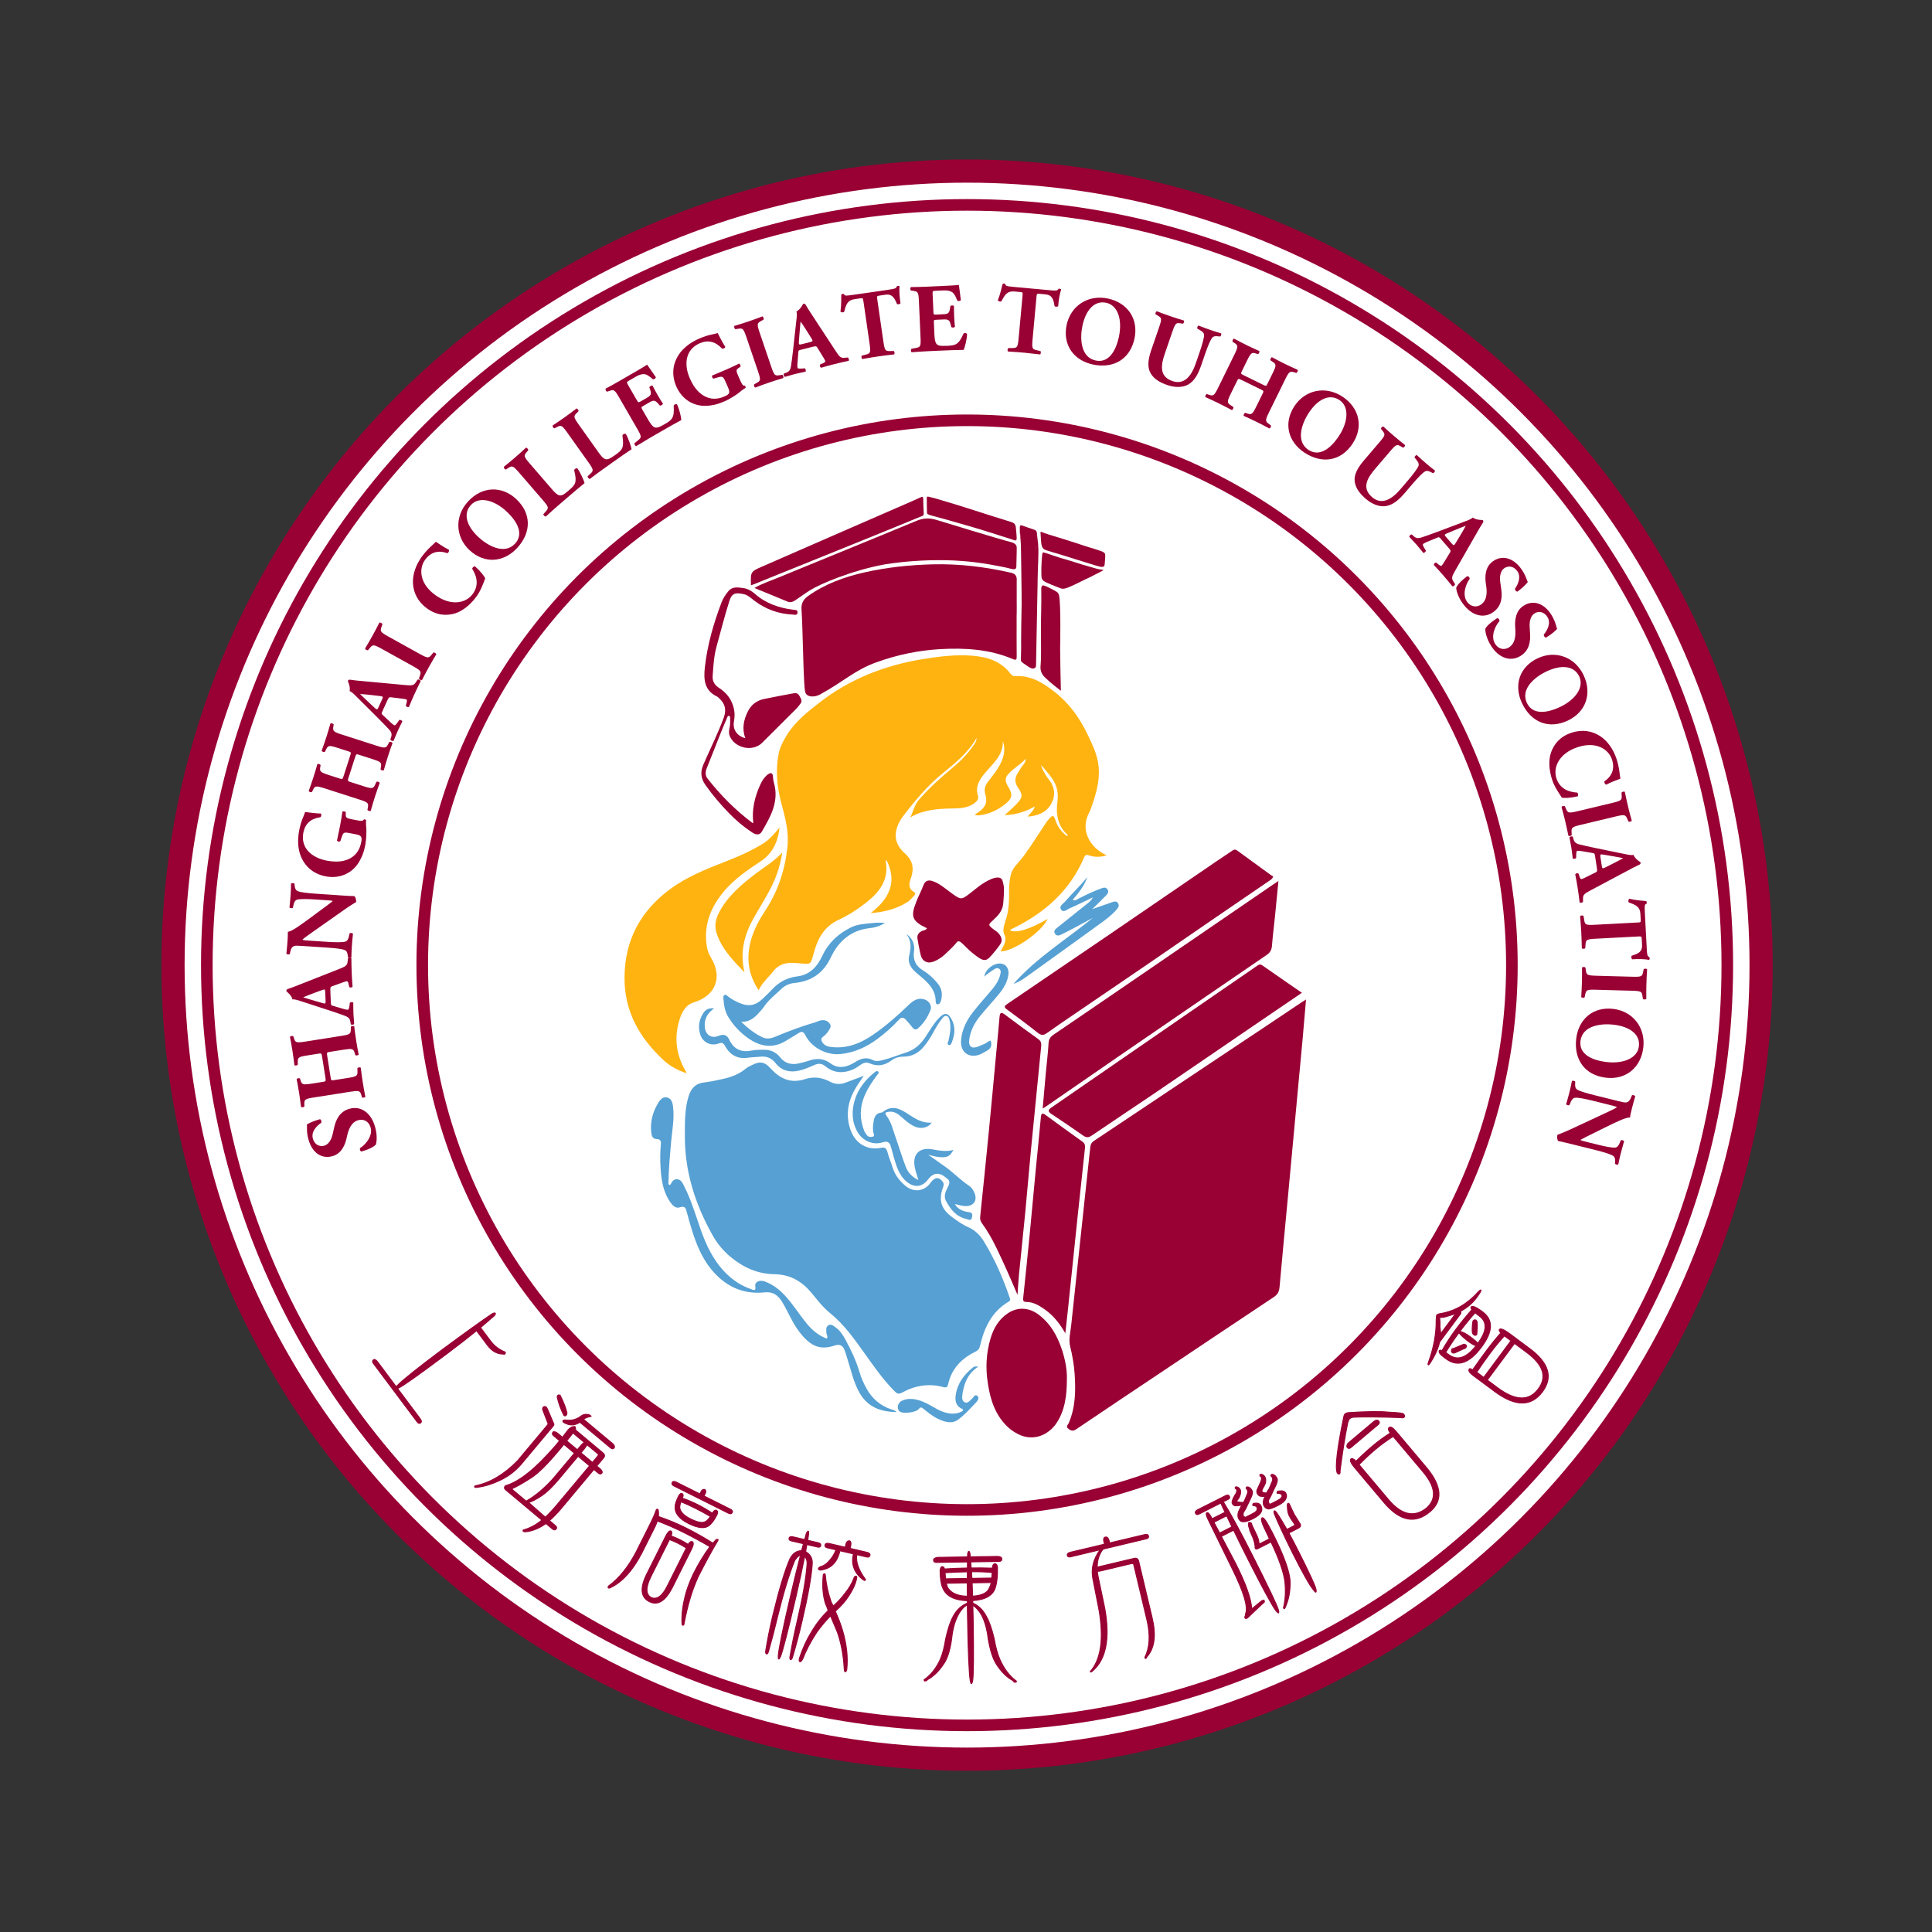 <?xml version="1.0" encoding="UTF-8"?>
<svg id="_图层_1" data-name="图层_1" xmlns="http://www.w3.org/2000/svg" viewBox="0 0 1000 1000">
  <rect x="0" y="0" width="1000" height="1000" fill="#333333" stroke="none"/>
  <defs>
    <style>
      .cls-1, .cls-2, .cls-3 {
        fill: none;
      }

      .cls-2 {
        stroke-width: 6px;
      }

      .cls-2, .cls-3, .cls-4 {
        stroke: #903;
        stroke-miterlimit: 10;
      }

      .cls-3 {
        stroke-width: 12px;
      }

      .cls-4 {
        stroke-width: .5px;
      }

      .cls-4, .cls-5 {
        fill: #903;
      }

      .cls-6 {
        fill: #fff;
      }

      .cls-7 {
        fill: #56a0d3;
      }

      .cls-8 {
        fill: #ffb310;
      }
    </style>
  </defs>
  <circle class="cls-6" cx="500.55" cy="499.55" r="411"/>
  <circle class="cls-3" cx="500.55" cy="499.55" r="411"/>
  <circle class="cls-2" cx="500.55" cy="499.55" r="393.5"/>
  <circle class="cls-2" cx="500.55" cy="499.55" r="282"/>
  <g>
    <circle class="cls-1" cx="500.55" cy="499.55" r="300.84"/>
    <path class="cls-4" d="M205.76,718.67l11.72,15.66c.75,1,.81,1.73.2,2.19-.58.43-1.18.22-1.81-.62l-22.54-30.11c-.63-.84-.66-1.48-.08-1.91.61-.46,1.35-.11,2.21,1.04l9.61,12.84c.12-.15.34-.38.66-.68,2.7-2.8,10.47-9.01,23.33-18.63,11.92-8.8,20.51-14.96,25.77-18.49.84-.39,1.35-.47,1.52-.24s.03.64-.43,1.22c-2.2,1.94-4.6,4.01-7.21,6.21.09.12.17.23.26.34l5,6.68c1.9,2.53,4.38,4.41,7.46,5.64.29.38.18.76-.32,1.14l-.81-.12c-3.05,0-5.71-1.51-7.98-4.54l-5.08-6.79c-.2-.27-.39-.52-.56-.75-4.35,3.55-9.59,7.63-15.73,12.22-14.08,10.54-22.28,16.35-24.59,17.42-.22.1-.42.2-.6.27Z"/>
    <path class="cls-4" d="M282.54,728.16c.29.25.54.58.75,1.01l3.23,7.57c.27.42.23.85-.14,1.29l-16.29,19.47c-2.83,3.38-6.18,6.08-10.05,8.09-4.85,2.44-9.29,3.85-13.3,4.25-.47.11-.77.1-.92-.02-.22-.18-.21-.42.04-.72,7.72-1.54,15.08-5.88,22.07-13.04l15.51-18.53c.25-.29.28-.64.11-1.03l-2.65-6.81c-.08-.57,0-1,.24-1.3.34-.4.81-.48,1.41-.23ZM280.45,786.79l-18.75-15.69c-.74-.62-.78-1.31-.13-2.08,3.56-.96,7.54-3.22,11.96-6.78,3.85-3.03,8.55-7.72,14.12-14.07.74-.88,1.4-1.71,1.98-2.47l-3.14-2.63c-.7-.58-.79-1.19-.26-1.81.34-.4,1.08-.25,2.24.46l2.65,2.22c1.07-1.35,2.08-2.67,3.02-3.94.9-.93,1.78-1.45,2.62-1.56l.75-.12c.32.52.45,1,.38,1.45l-.13.27.06.05,14.23,11.91c.99.83,1.12,1.69.38,2.57l-3.55,4.25,2.04,1.71c.76.89.97,1.53.63,1.93-.52.63-1.17.61-1.94-.03l-2.21-1.85-16.8,20.07c-2.09,2.5-4.17,4.64-6.22,6.42l3.03,2.54c.77.65.93,1.24.47,1.8-.52.63-1.21.58-2.05-.12l-3.25-2.72c-3.71,2.64-7.38,4.08-11,4.3-.31-.07-.58-.2-.8-.39-.15-.12-.11-.31.1-.57,3.19-.83,6.39-2.53,9.6-5.09ZM291.88,747.6c-.95,1.14-1.98,2.37-3.09,3.7-5.66,6.76-10.26,11.29-13.8,13.58-4.44,2.84-7.67,4.68-9.67,5.5-.25.29-.22.56.07.81l6.95,5.81c2.49-1.41,4.94-3.14,7.35-5.2,2.81-2.39,5.32-4.9,7.5-7.51l10.15-12.13-5.46-4.57ZM305.17,758.72l-5.96-4.98-9.97,11.91c-3.29,3.93-6.21,6.75-8.75,8.43-2.43,1.71-4.73,2.92-6.88,3.62l8.64,7.6c1.98-1.84,3.97-3.96,5.97-6.35l16.94-20.24ZM290.05,722.44c1.66,3.32,2.78,6.24,3.38,8.74.05.54-.07.98-.34,1.31-.37.44-.77.48-1.22.11-1.61-3.16-2.75-6.27-3.43-9.34-.1-.33.02-.7.36-1.1.32-.23.74-.13,1.25.3ZM302,734.6c.07.06.15.12.22.18l15.11,12.64c.76.89.94,1.57.54,2.04-.49.59-1.11.57-1.84-.04l-15.83-13.24-.06-.05c-.77.54-1.64.95-2.6,1.2-1.83.47-3.77.1-5.82-1.12-.4-.34-.48-.65-.24-.95l.69-.27c1.31.16,2.5.19,3.58.09,1.78-.26,3.4-.93,4.87-2.02,1.4-1.08,2.95-1.28,4.64-.62l.72.6c-.12.15-.46.25-1,.29-1.04.19-2.04.61-3,1.24ZM296.56,741.67c-.82,1.13-1.91,2.5-3.26,4.12l5.52,4.61,1.85-2.21c.68-.74,1.26-1.29,1.74-1.63l-5.79-4.85-.06-.05ZM303.84,747.76c-.26.53-.69,1.2-1.3,2l-1.85,2.21,5.96,4.98,2.81-3.36c.37-.44.31-.86-.16-1.26l-5.46-4.57Z"/>
    <path class="cls-4" d="M340.81,784.95c4.91,1.65,9.7,3.65,14.37,5.99,4.76,2.38,9.35,4.98,13.79,7.79.54-.54,1.06-1.1,1.58-1.7.41-.28.76-.34,1.06-.19.13.06.15.18.06.35-3.37,5.66-6.81,12-10.34,19.03-1.57,3.45-2.91,7.04-4.03,10.77-1.25,4.09-2.35,8.71-3.32,13.86-.17.34-.37.46-.58.35-.3-.15-.43-.43-.39-.84-.21-4.18.24-8.56,1.36-13.15.82-3.67,2.28-7.76,4.38-12.28,2.85-5.7,5.76-10.49,8.72-14.37-4.35-2.55-8.88-5.01-13.6-7.37-4.42-2.21-8.97-4.2-13.66-5.96-.28.99-.71,2.06-1.29,3.21l-6.83,13.63c-4.57,8.7-9.75,14.5-15.54,17.39-.77.47-1.31.63-1.61.48-.26-.13-.26-.45,0-.96,5.58-4.07,10.44-10.13,14.58-18.19l6.7-13.37c1.7-3.38,2.84-6,3.45-7.84.19-.39.42-.51.68-.39.3.15.44.46.42.93.13.92.14,1.87.03,2.83ZM347.36,794.99c1.54.56,3.04,1.2,4.5,1.93,1.5.75,2.94,1.58,4.31,2.48.79-1.26,1.51-1.74,2.16-1.41.81.41.66,1.73-.45,3.96l-10.14,20.25c-3.54,6.64-7.41,8.91-11.61,6.81-4.5-2.25-4.97-6.99-1.41-14.21l9.66-19.29c1.2-2.4,2.17-3.42,2.9-3.05.6.3.63,1.15.09,2.54ZM337.02,826.88c2.96,1.27,5.73-.69,8.33-5.88l9.89-19.74c-1.42-.92-2.87-1.76-4.37-2.51-1.41-.71-2.87-1.33-4.37-1.87l-9.53,19.03c-2.83,5.66-2.81,9.31.06,10.97ZM362.27,773.26l.68-1.35c.41-.81,1.02-1.12,1.83-.93.6.3.7.96.29,1.99l-.68,1.35,13.5,6.76c1.07.54,1.45,1.13,1.12,1.77-.37.73-1,.87-1.9.42l-28.42-14.23c-.86-.43-1.1-1.01-.74-1.74.32-.64,1.06-.67,2.22-.09l12.09,6.05ZM353.2,775.47c2.66.9,5.25,1.99,7.78,3.25,2.66,1.33,5.23,2.83,7.71,4.51.13-.15.24-.31.32-.48.54-.86,1.17-1.21,1.9-1.06.64.54.7,1.34.16,2.41-1.12,2.23-2.28,3.9-3.48,5.01-2.17,2.29-5.93,2.1-11.29-.59-4.84-2.43-7.12-5.36-6.84-8.82-.02-1.14.6-2.97,1.87-5.5.62-1.03,1.19-1.41,1.71-1.16.6.3.72.92.35,1.87-.09.17-.15.35-.19.55ZM357.34,786.15c3.94,1.98,6.63,2.38,8.07,1.23.54-.21,1.3-1.04,2.29-2.47-2.53-1.48-5.12-2.89-7.78-4.22-2.44-1.22-4.93-2.36-7.46-3.41-.52,1.46-.72,2.56-.61,3.31.41,2.08,2.24,3.94,5.5,5.57Z"/>
    <path class="cls-4" d="M417.63,799.44c-.18,1.19-.39,2.42-.64,3.69,2.43,1.41,3.57,3.45,3.44,6.12-.37,6.41-2.17,16.53-5.41,30.34-1.53,6.54-3.06,12.31-4.57,17.32-.35,1.49-.76,2.19-1.22,2.08-.47-.11-.53-.91-.18-2.4.91-5.35,2.08-11.11,3.53-17.27,2.96-12.65,4.7-22.68,5.2-30.1-.04-1.73-.47-2.92-1.31-3.56-1.17,6.03-2.67,12.96-4.5,20.81-4.24,18.11-6.91,28.44-8,30.99-.41.89-.73,1.31-.96,1.25-.14-.23-.2-.83-.17-1.81.36-4.05,2.49-14.41,6.39-31.07,1.92-8.21,3.63-15.2,5.13-20.96-1.08.39-2.08,1.33-3.03,2.84-2.88,7.05-5.88,16.89-8.98,29.51-1.31,5.6-2.79,11.29-4.44,17.05-.31,1.31-.69,1.91-1.16,1.8-.42-.1-.55-.72-.38-1.86.9-5.55,2.06-11.31,3.46-17.29,3.42-14.17,6.43-24.19,9.04-30.08,1.43-2.77,3.44-4.17,6.01-4.21.34-1.25.67-2.45.99-3.61l-6.37-1.49c-.89-.21-1.25-.66-1.08-1.36.17-.75.92-.97,2.22-.66l5.88,1.38c.26-1.12.53-2.17.81-3.13.4-.89.75-1.3,1.03-1.24.14.03.22.44.23,1.23-.18,1.19-.35,2.35-.52,3.5l5.39,1.26c1.07.25,1.52.75,1.35,1.5-.16.7-.69.95-1.58.74l-5.6-1.31ZM428.67,833.64c-.4-1.23-.86-2.42-1.38-3.57-1.32-4.05-1.72-8.94-1.21-14.69.14-.61.35-.88.63-.81.33.08.49.34.48.78.39,4.62,1.42,9.29,3.07,14.01.33.67.68,1.32,1.02,1.94,2.29-2.02,4.23-4.1,5.82-6.24,2.2-2.68,3.81-5.36,4.83-8.03.22-.93.63-1.33,1.24-1.19.33.08.38.58.16,1.51-.65,2.75-1.95,5.6-3.92,8.54-1.73,2.75-4.08,5.45-7.07,8.09,1.49,3.3,2.73,6.55,3.7,9.73,2.15,7.2,2.91,13.97,2.26,20.32-.22.93-.52,1.36-.89,1.27-.23-.05-.38-.58-.44-1.58-.38-6.98-1.56-13.29-3.54-18.92-1.21-2.84-2.39-5.66-3.56-8.44-2.66,2.73-5.05,5.59-7.18,8.58-3.15,4.83-5.55,9.41-7.21,13.75-.59,1.04-1.07,1.52-1.44,1.43-.42-.1-.5-.71-.24-1.83,1.69-5.12,3.72-9.57,6.08-13.35,2.55-4.38,5.48-8.14,8.78-11.31ZM439.98,801.43l8.82,2.07c1.17.27,1.66.81,1.47,1.6-.17.75-.75,1-1.73.78l-5.04-1.18-.05.21c-.52,3.67,1.01,7.89,4.57,12.67-.09.37-.32.52-.69.43-.09-.02-.35-.18-.77-.48-2.25-1.76-3.76-3.71-4.54-5.86-.82-2.16-.93-4.55-.32-7.16l.05-.21-7-1.64c-.74,3.17-1.96,5.55-3.66,7.12-1.5,1.57-3.67,2.54-6.51,2.91-.75-.17-1.08-.45-.99-.82.09-.37.48-.7,1.19-.98,1.56-.37,3.06-1.4,4.49-3.08,1.37-1.45,2.53-3.32,3.46-5.62l-4.55-1.07c-.93-.22-1.31-.7-1.14-1.45.19-.79.93-1.04,2.24-.73l8.19,1.92.38-1.61c.27-1.17.87-1.74,1.81-1.72.7.16.94.93.71,2.31l-.38,1.61Z"/>
    <path class="cls-4" d="M502.42,808.42c.06.91.15,1.96.27,3.16,3.64-.06,7.29-.02,10.93.11,0-.19.02-.29.07-.29.08-1.2.47-1.88,1.19-2.03.91.13,1.38.79,1.4,1.99.07,4.22-.24,7.48-.92,9.8-1.08,4.43-5.04,6.87-11.89,7.31,0,.38.01.79.02,1.22.14,0,.29.09.44.28,2.71,1.25,4.87,3.42,6.51,6.51,1.48,2.47,2.86,6.38,4.15,11.73.74,4.4,1.74,8,2.98,10.81,2.14,4.81,4.98,8.52,8.52,11.15,0,.38-.11.58-.35.58-.72.01-1.18-.27-1.38-.84-3.14-1.67-6.02-4.5-8.62-8.49-1.82-2.85-3.23-7.24-4.24-13.16-.61-5.02-1.75-9.13-3.44-12.31-1.33-2.33-2.85-4.03-4.54-5.1.08,2.3.15,4.58.18,6.83.3,18.79.21,29.55-.27,32.3-.18.96-.41,1.44-.7,1.45-.14,0-.32-.47-.53-1.43-.64-4.21-1.11-14.96-1.39-32.27-.04-2.44-.08-4.82-.12-7.12-2,1.14-3.67,3.08-5.01,5.83-1.58,3.05-2.62,7-3.12,11.84-.77,5.72-2.09,9.96-3.96,12.72-2.53,3.88-5.38,6.68-8.57,8.41-.19.43-.64.66-1.36.67-.24,0-.36-.21-.37-.64,3.6-2.5,6.42-6.07,8.46-10.71,1.15-2.7,2.06-6.17,2.71-10.4,1.16-5.2,2.44-9.05,3.84-11.57,1.53-2.95,3.61-5.09,6.22-6.43.48-.2.88-.4,1.21-.59,0-.43-.01-.84-.02-1.22-6.81-.22-11.07-2.43-12.76-6.62-.84-1.76-1.3-4.73-1.37-8.9.12-1.39.49-2.09,1.12-2.1.58,0,.96.39,1.17,1.2,3.88-.25,7.83-.41,11.86-.48-.02-1.2-.01-2.25.02-3.17l-15.96.26c-1.05.02-1.59-.38-1.6-1.2-.01-.72.7-1.19,2.13-1.4l15.46-.25c-.01-.62,0-1.13.05-1.51.18-.91.38-1.37.62-1.38.19,0,.39.35.59,1.07.06.57.11,1.17.17,1.79l14.45-.23c1.25.17,1.88.62,1.89,1.34.01.82-.51,1.23-1.56,1.25l-14.6.24ZM489.4,817.19l11.29-.18c-.02-1.1-.01-2.25.02-3.45-3.88.06-7.74.22-11.57.48.07,1.2.16,2.25.27,3.16ZM500.69,826.21c0-2.49,0-4.79-.04-6.9l-10.86.18c.26,1.2.58,2.08.98,2.65,1.82,2.61,5.12,3.97,9.92,4.08ZM513.58,813.92c-3.55-.33-7.13-.46-10.72-.4.07,1.2.13,2.35.2,3.45l10.28-.17c.08-.77.16-1.73.24-2.88ZM513.09,819.11l-9.92.16c.08,2.11.17,4.41.25,6.9,5.03-.27,7.98-1.83,8.84-4.67.28-.39.56-1.18.82-2.39Z"/>
    <path class="cls-4" d="M569.41,802.16l-15.25,3.63c-.98.23-1.55,0-1.72-.7-.19-.79.39-1.35,1.75-1.67l17.49-4.16-.32-1.33c-.32-1.35-.06-2.13.78-2.33.84-.2,1.47.37,1.88,1.7l.32,1.33,18.19-4.33c1.12-.27,1.77,0,1.96.79.17.7-.22,1.16-1.15,1.38l-22.39,5.33c-2.08,2.66-3.08,5.88-3.02,9.66.14-.23.35-.38.63-.45l18.4-4.38c1.3-.31,2.11.16,2.41,1.42l6.99,29.38c2.14,9,1.23,15.72-2.74,20.17-.18.49-.41.76-.69.83-.14.03-.26-.16-.36-.58,2.57-5.15,2.92-11.63,1.06-19.47l-6.78-28.47c-.13-.56-.53-.76-1.18-.61l-16.44,3.91c-.51.12-.94.1-1.27-.07.12,1.35.35,2.7.67,4.05l3.18,15.21c2.84,15.68.72,26.54-6.37,32.56-.28.26-.56.43-.84.5-.14.03-.23-.04-.28-.23,5.55-6.3,7.06-16.91,4.55-31.83l-3.17-16.1c-1.06-5.27.18-10.32,3.71-15.15Z"/>
    <path class="cls-4" d="M633.19,777.32c3.95,6.44,9.04,15.82,15.26,28.14,8.11,16.05,12.52,25.31,13.24,27.79.26.94.26,1.48,0,1.61-.26-.08-.71-.5-1.36-1.25-2.33-3.33-7.17-12.28-14.52-26.83-2.85-5.65-5.29-10.57-7.3-14.76l-6.35,3.21,7.55,14.31c5.3,10.59,8.01,18.35,8.14,23.28l5.26-4.27c.68-.34,1.1-.37,1.25-.07.28.56.04,1.03-.73,1.42l-8.01,7.59c-.64.32-1.06.29-1.25-.09-.15-.3-.04-.76.35-1.38-.13-.36-.15-.57-.07-.61,1.53-3.35-.78-11.21-6.92-23.58l-12.81-26.16c-.67-1.54-.75-2.44-.24-2.7.47-.24,1.08.29,1.84,1.57l.87,1.57,6.68-3.37c-.91-1.9-1.63-3.5-2.17-4.78l-11.36,5.74c-.81.41-1.38.29-1.71-.35-.37-.73,0-1.37,1.12-1.93l14.44-7.29c.94-.48,1.6-.35,1.96.38.32.64.1,1.16-.67,1.55l-2.5,1.26ZM631.29,793.5l6.35-3.21c-1-2.08-1.9-3.98-2.72-5.71l-6.61,3.34,2.98,5.58ZM643.7,777.56c.04-.24.15-.4.32-.48.62-1.44,1.12-2.66,1.53-3.67.38-.84.39-1.62.02-2.35-.22-.32-.4-.52-.55-.61-.09-.17-.07-.4.06-.68.3-.15.6-.19.9-.13.84.17,1.57.87,2.2,2.11.24.68.05,1.75-.57,3.19-.79,1.63-1.72,3.61-2.81,5.93-.53.86-.97,1.59-1.31,2.19-.1.75-.07,1.3.1,1.64.15.3.51.52,1.06.67.43-.22,1.39-.7,2.89-1.46,1.84-.93,2.82-1.64,2.95-2.13.32-.54.35-1.06.09-1.58-.28-.56-.98-.88-2.09-.96-.15-.3-.1-.62.16-.97.26-.13.62-.21,1.09-.23,1.44-.13,2.42.33,2.96,1.4.58,1.16.59,2.23.01,3.22-.47,1.1-1.88,2.24-4.23,3.43-2.22,1.12-3.87,1.63-4.95,1.53-1.03.09-1.85-.46-2.45-1.66-.45-.9-.46-2.08-.01-3.54.53-1.18,1.09-2.35,1.69-3.51-.88.28-1.79.45-2.73.49-1.03.09-1.77-.31-2.22-1.21-.15-.3-.12-.82.09-1.58.27-.84.69-1.72,1.24-2.64.96-1.29,1.26-2.3.89-3.03-.09-.17-.32-.37-.71-.61-.07-.34,0-.57.22-.68.13-.07.33-.09.61-.07.82.23,1.41.71,1.77,1.44.32.64.34,1.47.04,2.48-.27,1.05-.71,1.94-1.31,2.67-.24.28-.39.55-.48.81.17.34.5.5.97.48.96.21,1.81.24,2.54.09ZM656.25,794.75l-2.34-4.94c-1.04-2.48-1.26-3.88-.66-4.18.51-.26,1.42.68,2.71,2.82l2.72,5.07c6.03,11.94,9.06,20.48,9.08,25.62.04,4.76-.77,8.95-2.42,12.58-.21.54-.36.83-.45.87-.21.11-.41,0-.58-.35.99-3.99,1.25-8.42.78-13.28-.53-4.89-2.94-11.83-7.22-20.84-.04.02-.09.04-.13.07l-6.74,3.4c-.64.32-1.09.23-1.35-.28.06-.94-.13-2.16-.56-3.66-.28-1.09-.88-2.59-1.79-4.5-.35-.68-.55-1.36-.62-2.02-.41-1.03-.57-1.92-.46-2.67l.26-.45c.47-.02.89.12,1.26.41-.08.26.6,1.82,2.04,4.69.78,1.54,1.31,2.8,1.59,3.79.22.96.3,1.54.23,1.74.17.34.41.44.71.29l4.75-2.4c-.2-.49-.47-1.08-.81-1.76ZM655.55,772.79c.4-.79.86-1.54,1.37-2.22.57-1.42,1.08-2.64,1.53-3.67.38-.84.39-1.62.02-2.35-.26-.3-.46-.49-.61-.58-.09-.17-.04-.41.13-.71.21-.11.49-.14.83-.1.84.17,1.57.87,2.2,2.11.28.66.14,1.7-.44,3.12-.83,1.65-1.77,3.63-2.81,5.93-.45.82-.84,1.53-1.18,2.13-.06.73,0,1.27.17,1.61.15.3.42.46.81.48.43-.22,1.35-.68,2.76-1.39,1.8-.91,2.79-1.6,2.98-2.07.34-.39.38-.84.12-1.35-.28-.56-1.06-.83-2.35-.83-.15-.3-.1-.62.16-.97.26-.13.6-.19,1.03-.2,1.65-.24,2.75.17,3.29,1.24.5.98.46,1.97-.12,2.96-.47,1.1-1.86,2.23-4.17,3.39-2.18,1.1-3.74,1.68-4.69,1.72-1.09-.14-1.89-.71-2.39-1.69-.45-.9-.46-2.08-.01-3.54.26-.34.49-.78.7-1.32-.71.09-1.4.09-2.09,0-.86,0-1.53-.49-2.03-1.47-.28-.56-.3-1.19-.07-1.9.34-.82.8-1.82,1.37-3.03.87-1.67,1.12-2.88.76-3.6-.09-.17-.32-.37-.71-.61-.07-.34,0-.57.22-.68.17-.09.4-.12.67-.1.81.23,1.41.71,1.77,1.44.41.81.48,1.85.21,3.12-.42,1.07-.92,2.05-1.5,2.93-.13.49-.26.91-.41,1.26.17.34.52.6,1.03.77.49.13.98.18,1.45.15ZM667.11,793.45c1.45,2.65,3.04,5.69,4.76,9.11,5.71,11.3,8.78,17.91,9.21,19.84.24,1.01.23,1.57-.03,1.7-.17.09-.61-.36-1.32-1.34-1.88-2.22-5.42-8.49-10.62-18.8-4.67-9.46-7.86-16.3-9.57-20.54-.2-.81-.17-1.29.09-1.42.17-.09.53.19,1.06.83,1.62,2.35,3.42,5.28,5.41,8.79l3.27-1.65c.64-.32.89-.64.74-.94-.17-.34-.55-.93-1.13-1.76-.67-.9-1.23-1.8-1.68-2.69-.58-1.16-.9-2.69-.95-4.59-.11-1.07-.02-1.68.28-1.83.3-.15.59.05.87.61.87,1.93,1.69,3.66,2.47,5.2.97,1.6,1.97,3.22,3.01,4.84.45.9.1,1.64-1.05,2.22l-4.81,2.43Z"/>
    <path class="cls-4" d="M696.29,731.78c.37-.31.86-.5,1.48-.59,9.75-.63,16.7-.72,20.84-.26,4.88.21,7.49.52,7.83.92.65.77.79,1.31.42,1.62-.51.43-1.1.52-1.76.26-11.67-.38-19.93-.44-24.79-.18-.87.23-1.45.47-1.75.72-.18.15-.49.79-.93,1.91-1.39,6.69-2.74,15.13-4.05,25.32.15.62.04,1.09-.32,1.4-.26.22-.63.03-1.13-.56-1.15-2.85,0-12.64,3.48-29.35.11-.53.34-.94.67-1.22ZM697.97,746.83l13.36-11.26c1.04-.62,1.82-.63,2.35,0,.49.59.36,1.2-.41,1.85l-14.02,11.81c-.73.62-1.35.63-1.84.05-.53-.62-.34-1.44.57-2.45ZM701.9,756.3c2.72-2.73,5.58-5.36,8.58-7.89,2.9-2.44,5.94-4.66,9.14-6.67-1.04-1.38-1.25-2.33-.62-2.86.73-.62,1.92.04,3.56,1.99l16.31,19.36c7.44,9.28,7.88,16.68,1.32,22.21-7.66,6.46-15.55,4.95-23.65-4.52l-15.38-18.26c-1.88-2.24-2.54-3.72-1.97-4.46.59-.49,1.49-.13,2.71,1.1ZM738.41,780.54c5.3-4.72,4.68-10.96-1.87-18.74l-15.43-18.31c-3.2,2.01-6.27,4.24-9.2,6.71-2.97,2.5-5.8,5.14-8.48,7.9l15.2,18.04c6.8,8.07,13.39,9.53,19.78,4.4Z"/>
    <path class="cls-4" d="M745.16,694.57c-.86,3.72-2.64,7.57-5.34,11.53-.23.31-.42.41-.57.29-.19-.14-.15-.56.12-1.25,2.76-7.57,4.09-14.82,3.99-21.76.07-1.62.16-2.51.28-2.66.29-.38.93-.65,1.94-.8,7.43-1.23,13.95-4.98,19.57-11.26.74-.76,1.19-1.08,1.35-.97.31.23-.44,1.55-2.24,3.98-2.14,2.89-4.95,5.25-8.41,7.1.43.38.42.88-.04,1.5l-10.64,14.31ZM746.38,699.07c2.15-3.78,4.53-7.42,7.13-10.92,2.63-3.54,5.42-6.96,8.35-10.28-.5-.61-.64-1.07-.41-1.38.54-.73,2.21-.12,5,1.83l.98.73c5.54,4.12,5.35,10.16-.57,18.12-6.32,8.5-12.42,10.57-18.31,6.19l-1.1-.81c-2.15-1.6-2.96-2.77-2.42-3.5.17-.23.62-.23,1.34,0ZM753.48,679.88c-1.89.69-3.87,1.31-5.95,1.85l-2.43.25c.24,1.37.31,3.04.22,5,.2,1.1.31,2.23.35,3.39l7.81-10.5ZM764.05,696.51c-.83-.08-2.35-.94-4.54-2.57-1.94-1.56-3.27-2.79-3.99-3.68-.12-.15-.26-.29-.42-.4-2.43,3.27-4.71,6.66-6.83,10.15.15.12.38.29.69.51l.87.64c4.46,3.32,9.2,1.76,14.22-4.66ZM751.44,698.53c.17-.23.57-.44,1.19-.64l4.69-1.98c.41-.23.87-.16,1.37.21.46.34.48.8.05,1.38-.26.35-.65.56-1.19.64l-4.38,2.03c-.65.23-1.13.24-1.44,0-.5-.37-.6-.92-.29-1.65ZM763.54,679.47c-2.74,3.04-5.37,6.26-7.88,9.64l.27.11c1.38.31,3.07,1.21,5.07,2.7,2.19,1.63,3.51,2.76,3.94,3.38,4.69-6.31,4.98-11,.86-14.05l-.98-.73c-.58-.43-1-.78-1.28-1.04ZM776.85,689.9c-.77-.81-1.03-1.39-.77-1.74.51-.69,2.09-.12,4.72,1.72l10.91,8.11c10,7.43,12.23,14.88,6.68,22.35-5.83,7.85-14.08,7.81-24.74-.11l-11.02-8.19c-2-1.49-2.72-2.61-2.14-3.38,0-.41.61-.29,1.8.35,2.31-3.36,4.72-6.71,7.21-10.06,2.32-3.12,4.77-6.13,7.35-9.05ZM762.42,683.75c.43-.58.94-.74,1.52-.48.31.23.52.59.62,1.09.16,2.03.08,4.19-.23,6.46-.49.41-.96.45-1.42.11-.5-.37-.78-.84-.83-1.42-.14-1.66-.03-3.58.33-5.75ZM782.07,693.96l-2.77-2.06c-.27-.2-.48-.36-.63-.47-2.6,2.85-5.07,5.85-7.41,9.01-2.4,3.23-4.71,6.5-6.93,9.81l3.64,2.7,14.11-18.99ZM769.81,714.32l5.31,3.95c9.27,6.89,16.33,7.09,21.16.58,4.57-6.16,2.55-12.44-6.07-18.84l-6.29-4.67-14.11,18.99Z"/>
  </g>
  <g>
    <circle class="cls-1" cx="500.55" cy="499.55" r="303.09"/>
    <path class="cls-5" d="M194.21,583.53c1.21,4.5.69,7.62.38,8.8-.83,1.22-4.17,2.8-7.49,3.69-.73-.17-1.08-1.28-.65-1.82,2.91-1.83,6.53-6.31,5.41-10.47-.97-3.62-3.91-4.61-6.35-3.95-3.96,1.06-5.3,5.41-5.98,8.73-.81,3.99-2.71,8.64-7.54,9.94-5.51,1.53-10.48-1.74-12.38-8.83-.43-1.61-.78-3.67-.72-5.78.02-.69,0-1.15-.06-1.77.97-.68,3.48-1.88,6.75-2.76.65.09,1.03,1.29.66,1.87-2.27,1.5-5.27,4.56-4.32,8.08.87,3.22,3.44,4.42,5.88,3.76,2.25-.6,3.76-3.16,4.37-5.94l.84-3.68c.8-3.46,2.59-8.08,7.97-9.53,6.01-1.62,11.25,2.27,13.23,9.65Z"/>
    <path class="cls-5" d="M171.05,557.22c.32,2.05.38,2.09,1.78,1.87l7.2-1.14c4.65-.73,5.05-1.1,5-3.4l-.05-1.63c.24-.45,1.39-.63,1.75-.27.35,2.87.69,5.37,1.05,7.62.38,2.4.82,4.89,1.33,7.42-.24.45-1.39.63-1.75.28l-.34-1.18c-.66-2.25-1.2-2.42-5.85-1.69l-18.6,2.93c-4.65.73-5.11,1.06-5.05,3.41l.04,1.22c-.24.45-1.39.63-1.75.28-.29-2.46-.65-5.07-1.03-7.47-.35-2.25-.8-4.74-1.25-6.93.24-.45,1.39-.63,1.75-.28l.32,1.03c.64,2.1,1.19,2.32,5.83,1.59l5.8-.92c1.45-.23,1.49-.29,1.17-2.34l-1.64-10.4c-.33-2.1-.38-2.09-1.83-1.86l-5.8.92c-4.65.73-5.01,1.05-5,3.4v1.38c-.22.45-1.37.63-1.74.28-.33-2.77-.67-5.22-1.05-7.62-.39-2.45-.8-4.74-1.26-7.03.24-.45,1.39-.63,1.75-.28l.31.98c.71,2.24,1.21,2.47,5.86,1.74l18.6-2.94c4.65-.73,4.95-1.09,4.99-3.45v-1.23c.25-.45,1.4-.63,1.76-.27.29,2.51.63,4.97.99,7.27.39,2.5.83,4.94,1.31,7.32-.24.45-1.39.63-1.75.28l-.32-1.08c-.66-2.25-1.2-2.42-5.85-1.69l-7.2,1.14c-1.4.22-1.45.23-1.12,2.33l1.64,10.4Z"/>
    <path class="cls-5" d="M171.26,519.01c.05,1.21.11,1.36,1.08,1.62l5.95,1.73c1.02.26,1.43.29,1.83.28.3-.01.58-.68.77-2.11l.19-1.53c.34-.32,1.5-.47,1.77.03-.03,1.77.05,3.59.09,5.72.07,1.72.27,2.88.37,5.2-.28.57-1.34.56-1.76.23l-.21-1.36c-.2-1.21-.65-2.2-2.66-2.98-2.06-.77-4.52-1.63-8.22-2.85l-12.53-4.08c-3.23-1.03-5.04-1.81-6.5-1.6-.66-2.4-3.21-4.17-3.22-4.27-.03-.66.21-.97.96-1.21,1.45-.47,3.29-1.15,6.83-2.57l19.53-7.71c2.99-1.19,4.13-1.69,4.36-3.58l.22-1.93c.24-.31,1.45-.47,1.77-.02,0,2.43.06,5.16.17,7.79.11,2.53.24,4.5.44,6.82-.28.57-1.34.71-1.76.18l-.32-1.61c-.25-1.15-.61-1.34-.92-1.33-.35.01-1.55.42-3.4,1.1l-4.29,1.55c-.8.29-.88.7-.81,2.46l.25,6.02ZM168.34,513.35c-.05-1.16-.21-1.41-1.51-.95l-4.04,1.49c-2.14.8-4.84,1.82-5.88,2.32,1.18.36,3.95,1.25,6.31,1.91l3.84,1.11c1.38.4,1.52.14,1.47-1.13l-.2-4.75Z"/>
    <path class="cls-5" d="M175.25,463.39c3.28.22,6.46.43,8.14.44.58.39,1.04,1.84.96,3.06,0,.05-2.69,1.54-5.78,3.72l-15.22,10.7c-3.78,2.69-6.01,4.21-6.83,5.07.49.29,1.35.34,3.21.47l9.8.65c4.09.27,7.89.32,9.29-.14,1.09-.38,1.52-1.52,1.81-2.82l.3-1.4c.43-.38,1.48-.21,1.77.12-.28,2.72-.47,4.74-.6,6.76-.12,1.87-.2,3.74-.23,5.66-.32.28-1.39.31-1.77-.12l-.09-.87c-.16-1.38-.45-2.41-1.48-2.89-1.33-.65-5.1-1.05-9.19-1.32l-12.82-.86c-2.78-.19-3.59-.19-4.32.07-.89.35-1.54,1.01-1.91,2.76l-.3,1.4c-.43.33-1.64.19-1.75-.32.26-2.37.48-4.89.62-6.96.11-1.72.16-3.18.13-4.25,2.31-.35,6.36-3.38,12.07-7.56l5.28-3.91c2.77-2.05,4.64-3.39,5.88-4.48-.49-.24-1.35-.29-2.26-.35l-6.97-.47c-4.09-.27-7.89-.32-9.29.14-1.09.38-1.52,1.47-1.81,2.82l-.29,1.35c-.43.38-1.48.21-1.77-.12.28-2.72.47-4.69.6-6.76.12-1.87.2-3.69.23-5.67.32-.28,1.39-.31,1.77.12l.09.92c.11,1.33.45,2.31,1.48,2.84,1.33.65,5.1,1.1,9.19,1.37l12.07.81Z"/>
    <path class="cls-5" d="M184.82,424.58c2.09.39,3.1.48,3.48-.43.24-.16,1.07.05,1.17.37,0,.87-.1,2.19.09,3.62.22,1.84.06,6.24-.46,9.03-.64,3.38-1.53,6.2-3.58,9.47-3.43,5.38-9.7,8.32-16.86,6.97-6.22-1.17-11.16-4.98-13.37-11.58-1.2-3.73-1.24-7.91-.45-12.13,1.04-5.52,2.75-8.03,3.05-9.62,1.52.13,5.01.74,8.14.81.51.3.31,1.65-.26,1.91-4.97.71-7.9,3.41-8.77,8.03-1.49,7.91,4.36,12.97,12.21,14.45,7.11,1.34,11.8-.3,14.59-3.12,2.04-2.09,2.82-4.62,3.17-6.46.53-2.83.1-3.53-3.13-4.14l-3.13-.59c-2.69-.51-3.04-.26-3.84,2.06l-.71,2.13c-.4.49-1.54.28-1.74-.33.76-3.51,1.27-5.94,1.73-8.38.45-2.39.86-4.83,1.08-6.54.37-.34,1.52-.13,1.74.33l-.02,1.18c-.03,1.54.41,1.93,3.09,2.44l2.78.52Z"/>
    <path class="cls-5" d="M180.48,402.24c-.63,1.98-.6,2.04.75,2.47l6.94,2.23c4.48,1.44,5.01,1.29,5.99-.79l.69-1.48c.41-.29,1.52.06,1.69.54-.98,2.71-1.8,5.11-2.5,7.27-.74,2.31-1.47,4.74-2.16,7.22-.41.29-1.52-.06-1.69-.54l.23-1.2c.42-2.31.02-2.7-4.46-4.14l-17.92-5.76c-4.48-1.44-5.04-1.35-6.04.77l-.52,1.11c-.41.29-1.52-.06-1.69-.54.85-2.33,1.71-4.82,2.45-7.13.7-2.17,1.42-4.59,2.01-6.74.41-.29,1.52.06,1.69.54l-.18,1.06c-.38,2.16.01,2.61,4.49,4.05l5.59,1.79c1.4.45,1.46.42,2.1-1.56l3.22-10.02c.65-2.02.6-2.04-.8-2.49l-5.59-1.79c-4.48-1.44-4.94-1.32-5.99.79l-.61,1.24c-.41.29-1.52-.06-1.69-.54.95-2.62,1.75-4.96,2.5-7.28.76-2.36,1.42-4.59,2.04-6.84.41-.29,1.52.06,1.69.54l-.17,1.01c-.37,2.32-.03,2.75,4.45,4.19l17.92,5.76c4.48,1.44,4.91,1.26,6.01-.83l.56-1.09c.41-.29,1.52.06,1.69.55-.87,2.38-1.68,4.72-2.39,6.94-.77,2.41-1.48,4.78-2.13,7.12-.41.29-1.52-.06-1.69-.54l.2-1.11c.42-2.31.02-2.7-4.46-4.14l-6.94-2.23c-1.35-.43-1.4-.45-2.05,1.57l-3.22,10.02Z"/>
    <path class="cls-5" d="M197.9,368.19c-.5,1.11-.52,1.26.23,1.94l4.53,4.23c.8.69,1.14.91,1.51,1.08.28.13.82-.35,1.64-1.53l.86-1.28c.45-.13,1.55.26,1.57.83-.83,1.57-1.58,3.23-2.5,5.14-.71,1.57-1.06,2.69-2.02,4.81-.51.38-1.45-.1-1.68-.59l.43-1.31c.36-1.17.41-2.26-1.03-3.86-1.49-1.62-3.3-3.5-6.05-6.25l-9.33-9.3c-2.42-2.38-3.68-3.89-5.08-4.36.5-2.44-.98-5.17-.94-5.26.27-.6.63-.77,1.4-.64,1.5.24,3.46.46,7.25.79l20.91,1.94c3.2.29,4.45.36,5.5-1.22l1.07-1.62c.36-.17,1.5.24,1.59.78-1.1,2.17-2.27,4.64-3.36,7.03-1.05,2.3-1.82,4.12-2.69,6.28-.51.38-1.52.03-1.65-.64l.44-1.58c.3-1.14.06-1.47-.22-1.6-.32-.15-1.57-.33-3.53-.55l-4.53-.56c-.84-.1-1.1.22-1.83,1.83l-2.49,5.48ZM197.84,361.83c.48-1.06.45-1.35-.92-1.53l-4.28-.5c-2.27-.26-5.14-.56-6.29-.58.89.85,2.96,2.9,4.77,4.56l2.93,2.72c1.06.98,1.3.81,1.82-.34l1.97-4.33Z"/>
    <path class="cls-5" d="M217.3,338.5c4.16,2.31,4.61,2.21,6.1.38l.91-1.12c.46-.21,1.45.4,1.52.9-1.41,2.34-2.66,4.48-3.82,6.56-1.18,2.12-2.36,4.36-3.6,6.8-.46.21-1.48-.36-1.55-.86l.47-1.36c.78-2.23.61-2.67-3.54-4.98l-16.28-9.03c-4.16-2.31-4.62-2.21-6.1-.38l-.91,1.12c-.46.21-1.48-.36-1.55-.86,1.41-2.34,2.69-4.53,3.86-6.65,1.15-2.08,2.34-4.32,3.57-6.75.46-.21,1.48.36,1.55.86l-.47,1.36c-.78,2.23-.61,2.67,3.54,4.98l16.28,9.03Z"/>
    <path class="cls-5" d="M225.6,280.4c.74.54,4.09,2.8,6.73,4.16.37.52-.27,1.74-.85,1.76-4.61-1.67-8.56-.55-11.45,3.42-3.31,4.54-2.98,12.23,5.15,18.17s15.93,4.43,19.51-.47c3.61-4.94,1.73-9.83-.25-12.96-.09-.57.75-1.46,1.42-1.34,2.81,2.49,4.76,4.98,5.28,6.24-1,2.65-2.22,6.21-4.54,9.4-2.92,4-6.85,7.4-11.13,8.73-4.4,1.3-9.43,1.07-14.49-2.63-4.98-3.64-6.95-8.33-7.22-12.85-.29-4.66,1.52-9.72,4.63-13.97,3.04-4.17,6.23-6.48,7.21-7.64Z"/>
    <path class="cls-5" d="M267.14,258.27c8.08,7.51,7.91,17.43.5,25.4-6.92,7.45-16.84,8.31-24.59,1.12-7.34-6.82-7.91-17.57-.71-25.32,7.16-7.71,17.28-8.19,24.8-1.2ZM243.77,261.35c-4.24,4.56-2.25,10.97,3.94,16.72,4.52,4.2,13.27,9.36,18.88,3.32,4.51-4.86,1.52-11.15-4.48-16.73-6.34-5.89-14.07-7.9-18.34-3.3Z"/>
    <path class="cls-5" d="M285.73,253.3c1.55,1.8,2.77,2.89,3.79,3.08,1.06.22,2.01-.07,4.81-2.48,3.49-3.01,4.46-4.05,2.88-10.44-.02-.65.99-1.25,1.65-1.03,1.53,2.16,3.35,6.13,3.71,7.63-2.1,1.68-5.81,4.81-8.95,7.52l-5.13,4.43c-1.76,1.52-3.64,3.21-5.95,5.34-.54.07-1.38-.75-1.27-1.24l1.29-1.45c1.52-1.72,1.49-2.22-1.58-5.78l-12.3-14.25c-3.08-3.56-3.6-3.71-5.52-2.45l-1.24.81c-.58.1-1.34-.78-1.08-1.41,2.06-1.64,4.01-3.26,5.84-4.85,1.84-1.59,3.72-3.28,5.57-5.01.5-.03,1.27.85,1.16,1.34l-.86,1.01c-1.49,1.76-1.46,2.26,1.62,5.82l11.57,13.4Z"/>
    <path class="cls-5" d="M309.81,234.19c1.38,1.94,2.48,3.14,3.49,3.42,1.03.32,2.01.12,5.02-2.02,3.75-2.67,4.82-3.62,3.85-10.13.04-.65,1.1-1.16,1.74-.87,1.32,2.29,2.77,6.42,2.98,7.94-2.24,1.47-6.23,4.25-9.61,6.65l-5.52,3.93c-1.9,1.35-3.93,2.86-6.43,4.76-.55.02-1.3-.87-1.15-1.35l1.42-1.32c1.68-1.57,1.69-2.07-1.04-5.91l-10.92-15.34c-2.73-3.83-3.24-4.03-5.27-2.96l-1.31.69c-.59.05-1.26-.9-.94-1.5,2.2-1.44,4.29-2.87,6.27-4.28,1.98-1.41,4.01-2.92,6.01-4.47.51.01,1.18.96,1.03,1.44l-.95.93c-1.65,1.61-1.66,2.11,1.07,5.95l10.27,14.43Z"/>
    <path class="cls-5" d="M329.66,207.15c.71,1.23.8,1.29,1.99.61l3.02-1.75c2.28-1.32,2.63-1.93,1.85-4.28l-.41-1.22c.1-.53,1.2-1.16,1.65-.89.72,1.45,1.59,3.05,2.55,4.72s1.92,3.22,2.81,4.57c0,.52-1.06,1.2-1.6.98l-.85-.97c-1.65-1.85-2.38-1.9-4.66-.58l-3.02,1.75c-1.18.68-1.2.75-.44,2.07l3.01,5.21c1.16,2.02,2.15,3.32,3.11,3.76,1.03.46,2.06.33,5.26-1.52,3.81-2.2,5.22-3.19,4.77-9.54.07-.68,1.27-1.14,1.75-.72,1.14,2.38,2.14,6.54,2.21,8.07-2.37,1.25-6.6,3.64-10.2,5.72l-5.7,3.29c-2.1,1.22-4.22,2.5-7.46,4.49-.5-.06-1.11-1.11-.89-1.53l1.88-1.5c1.79-1.45,1.91-1.86-.42-5.89l-9.44-16.34c-2.3-3.99-2.72-4.1-4.92-3.35l-1.22.41c-.55-.04-1.08-1.07-.8-1.58,2.11-1.1,4.28-2.3,6.38-3.51l9.29-5.37c2.8-1.62,5.28-3.11,5.79-3.52.45.68,2.58,3.65,4.49,6.46.1.58-.85,1.25-1.52,1.11-1.37-1.25-2.74-2.21-3.66-2.5-1.31-.35-2.93-.12-5.08,1.12l-3.5,2.03c-1.45.84-1.4.92-.46,2.54l4.43,7.67Z"/>
    <path class="cls-5" d="M383.19,196.99c.86,1.94,1.36,2.83,2.32,2.62.27.1.57.91.35,1.17-.73.49-1.87,1.16-2.93,2.13-1.39,1.23-5.11,3.59-7.7,4.73-3.15,1.39-5.97,2.26-9.83,2.42-6.38.22-12.35-3.28-15.3-9.94-2.56-5.78-2.22-12.02,1.96-17.58,2.39-3.1,5.81-5.5,9.74-7.24,5.14-2.27,8.17-2.29,9.65-2.94.75,1.33,2.23,4.54,3.94,7.16.04.59-1.19,1.19-1.72.87-3.41-3.69-7.28-4.58-11.59-2.67-7.36,3.26-8.22,10.94-4.98,18.25,2.93,6.62,6.94,9.54,10.84,10.25,2.88.5,5.4-.29,7.12-1.05,2.64-1.17,2.97-1.92,1.64-4.93l-1.29-2.91c-1.11-2.5-1.51-2.65-3.87-1.99l-2.16.62c-.63-.05-1.1-1.12-.72-1.62,3.33-1.36,5.61-2.32,7.88-3.32,2.22-.98,4.47-2.03,6-2.82.49.11.96,1.18.72,1.62l-.98.66c-1.29.85-1.36,1.43-.25,3.93l1.15,2.59Z"/>
    <path class="cls-5" d="M399.2,189.84c1.53,4.5,1.93,4.74,4.26,4.38l1.42-.22c.48.16.81,1.28.52,1.69-2.62.78-4.98,1.53-7.24,2.3-2.3.78-4.68,1.64-7.23,2.62-.48-.16-.85-1.26-.57-1.68l1.26-.69c2.07-1.13,2.25-1.56.72-6.07l-5.99-17.63c-1.53-4.5-1.93-4.74-4.26-4.38l-1.42.22c-.48-.16-.85-1.26-.57-1.68,2.62-.78,5.03-1.55,7.33-2.33,2.25-.76,4.63-1.63,7.19-2.6.48.16.85,1.26.57,1.68l-1.26.7c-2.07,1.13-2.25,1.56-.72,6.07l5.99,17.63Z"/>
    <path class="cls-5" d="M414.57,181.02c-1.18.3-1.31.38-1.37,1.39l-.48,6.17c-.05,1.06,0,1.46.1,1.85.07.29.79.43,2.22.33l1.53-.12c.38.27.76,1.37.33,1.74-1.74.33-3.51.78-5.58,1.25-1.67.42-2.76.85-5.02,1.42-.61-.16-.82-1.2-.58-1.68l1.29-.48c1.14-.44,2.02-1.08,2.38-3.21.34-2.17.68-4.76,1.12-8.63l1.45-13.1c.35-3.38.75-5.3.25-6.69,2.22-1.13,3.43-3.99,3.53-4.02.64-.16.99.01,1.38.7.75,1.32,1.8,2.99,3.9,6.17l11.51,17.56c1.77,2.69,2.5,3.7,4.39,3.54l1.94-.17c.36.17.75,1.32.38,1.73-2.38.49-5.04,1.11-7.59,1.75-2.45.62-4.35,1.15-6.59,1.81-.61-.16-.97-1.16-.53-1.69l1.51-.64c1.08-.48,1.19-.87,1.12-1.17-.09-.34-.73-1.43-1.77-3.1l-2.39-3.89c-.44-.72-.86-.72-2.58-.29l-5.84,1.47ZM419.51,177.01c1.13-.28,1.34-.49.62-1.67l-2.28-3.65c-1.22-1.94-2.77-4.36-3.47-5.28-.11,1.23-.42,4.12-.59,6.57l-.3,3.99c-.11,1.44.17,1.52,1.4,1.21l4.61-1.16Z"/>
    <path class="cls-5" d="M446.84,155.68c-.17-1.2-.21-1.45-1.41-1.28l-3.1.45c-3.66.53-4.42,2.69-5.39,6.56-.56.39-1.52.43-1.92-.18.55-3.61.35-6.75.42-8.75.18-.18.41-.32.67-.35.25-.04.51-.02.73.1.37.81.55.99,4.36.44l18.63-2.7c3.31-.48,4.05-.64,4.35-1.76.19-.13.33-.2.63-.24s.68.11.8.24c-.25,1.78-.02,5.88.5,8.72-.19.49-1.52.78-1.83.42-1.32-3.08-2.36-5.33-6.11-4.79l-3,.44c-1.2.17-1.33.35-1.14,1.65l3.2,22.08c.68,4.66,1.03,5.01,3.33,4.99l2.04-.04c.39.25.56,1.4.25,1.75-3.27.37-5.78.69-8.03,1.01-2.4.35-5,.78-8.49,1.39-.44-.24-.61-1.39-.25-1.75l2.22-.58c2.22-.58,2.45-1.07,1.78-5.73l-3.2-22.08Z"/>
    <path class="cls-5" d="M483.12,161.37c.06,1.42.12,1.51,1.48,1.45l3.49-.16c2.63-.12,3.22-.5,3.62-2.95l.2-1.27c.34-.42,1.6-.48,1.87-.03-.03,1.62,0,3.44.09,5.37.09,1.92.22,3.74.39,5.35-.23.47-1.49.57-1.87.13l-.31-1.25c-.61-2.4-1.24-2.78-3.87-2.66l-3.49.16c-1.36.06-1.41.11-1.34,1.63l.27,6.02c.1,2.33.38,3.93,1.02,4.77.7.88,1.68,1.24,5.37,1.08,4.4-.2,6.11-.43,8.63-6.26.38-.57,1.65-.43,1.88.17-.08,2.64-1.11,6.79-1.76,8.18-2.68.02-7.54.19-11.68.37l-6.57.3c-2.43.11-4.9.27-8.69.54-.42-.29-.47-1.5-.08-1.77l2.36-.46c2.26-.46,2.55-.77,2.34-5.42l-.85-18.86c-.21-4.6-.52-4.89-2.82-5.24l-1.28-.2c-.47-.28-.47-1.45.02-1.77,2.38,0,4.86-.07,7.29-.18l10.72-.48c3.24-.15,6.11-.33,6.77-.46.09.81.6,4.43,1.01,7.81-.18.56-1.34.72-1.86.29-.64-1.74-1.41-3.23-2.1-3.91-1-.92-2.55-1.46-5.02-1.34l-4.04.18c-1.67.07-1.66.18-1.58,2.05l.4,8.85Z"/>
    <path class="cls-5" d="M529.28,152.73c.11-1.21.13-1.46-1.08-1.57l-3.12-.29c-3.68-.34-4.92,1.58-6.77,5.12-.63.25-1.58.06-1.82-.62,1.38-3.38,1.92-6.48,2.45-8.41.22-.13.48-.21.73-.19.25.02.5.1.69.27.17.88.31,1.09,4.14,1.45l18.74,1.72c3.33.31,4.08.32,4.64-.69.21-.08.37-.12.67-.09.3.03.64.26.72.42-.66,1.67-1.39,5.72-1.55,8.6-.29.43-1.66.41-1.88-.02-.56-3.3-1.05-5.74-4.83-6.08l-3.02-.28c-1.21-.11-1.37.03-1.49,1.34l-2.04,22.22c-.43,4.69-.16,5.12,2.08,5.63l1.99.44c.33.33.22,1.49-.16,1.76-3.27-.4-5.78-.68-8.05-.89-2.42-.22-5.04-.41-8.58-.63-.38-.34-.27-1.5.16-1.76l2.29-.04c2.29-.04,2.63-.47,3.06-5.16l2.04-22.22Z"/>
    <path class="cls-5" d="M587.23,175.15c-2.27,10.79-10.86,15.76-21.5,13.53-9.95-2.09-15.81-10.14-13.64-20.49,2.06-9.8,10.98-15.84,21.32-13.67,10.3,2.16,15.92,10.58,13.82,20.63ZM572.54,156.71c-6.09-1.28-10.55,3.73-12.29,12-1.27,6.04-1.17,16.19,6.9,17.89,6.49,1.36,10.34-4.45,12.03-12.47,1.78-8.47-.49-16.13-6.63-17.42Z"/>
    <path class="cls-5" d="M599.95,169.37c1.53-4.45,1.34-4.84-.67-6.01l-1.11-.65c-.28-.42.03-1.49.65-1.59,2.26.88,4.64,1.75,6.94,2.54,2.34.81,4.71,1.56,7.04,2.25.28.42-.08,1.47-.56,1.63l-1.21-.2c-2.28-.36-2.7-.07-4.23,4.38l-3.8,11.05c-1.92,5.6-3.42,11.99,3.85,14.48,6.12,2.1,9.83-2.62,12.08-9.17l1.99-5.79c1.33-3.88,2.39-7.58,2.29-9-.09-1.15-1.04-1.8-2.25-2.48l-1.21-.68c-.25-.51.17-1.44.56-1.63,2.55.98,4.4,1.67,6.36,2.35,1.77.61,3.56,1.17,5.41,1.7.19.39-.04,1.38-.56,1.63l-.93-.1c-1.34-.14-2.35-.17-3.13.69-.95,1.06-2.39,4.63-3.73,8.51l-1.84,5.36c-1.54,4.5-3.39,8.47-7.02,10.48-2.88,1.53-6.78,1.52-10.66.19-3.64-1.25-6.69-2.94-8.55-5.93-1.78-2.91-1.62-6.81.17-12.03l4.11-11.96Z"/>
    <path class="cls-5" d="M642.85,196.79c-1.86-.91-1.93-.89-2.55.38l-3.21,6.54c-2.07,4.23-2,4.77-.09,6.04l1.36.9c.23.45-.28,1.5-.78,1.59-2.55-1.36-4.8-2.52-6.84-3.52-2.18-1.07-4.48-2.14-6.84-3.18-.23-.45.28-1.5.78-1.59l1.16.4c2.22.75,2.67.41,4.75-3.82l8.29-16.9c2.07-4.23,2.07-4.79.11-6.09l-1.02-.67c-.23-.45.28-1.5.78-1.59,2.18,1.18,4.52,2.39,6.7,3.46,2.04,1,4.34,2.07,6.38,2.96.23.45-.28,1.5-.78,1.59l-1.02-.33c-2.09-.69-2.58-.36-4.65,3.86l-2.58,5.27c-.65,1.32-.62,1.39,1.24,2.3l9.45,4.63c1.91.94,1.93.89,2.58-.43l2.58-5.27c2.07-4.23,2.02-4.7.09-6.04l-1.14-.78c-.23-.45.28-1.5.78-1.59,2.45,1.32,4.66,2.45,6.84,3.52,2.23,1.09,4.34,2.07,6.47,3,.23.45-.28,1.5-.78,1.59l-.98-.31c-2.25-.71-2.72-.43-4.79,3.79l-8.29,16.9c-2.07,4.23-1.96,4.68-.04,6.07l1,.72c.23.45-.28,1.5-.78,1.59-2.23-1.2-4.43-2.34-6.52-3.37-2.27-1.11-4.52-2.16-6.75-3.14-.23-.45.28-1.5.78-1.59l1.07.35c2.22.75,2.67.41,4.75-3.82l3.21-6.54c.62-1.27.65-1.32-1.26-2.25l-9.45-4.63Z"/>
    <path class="cls-5" d="M700.13,229.6c-6.08,9.2-15.9,10.66-24.98,4.65-8.48-5.61-10.96-15.25-5.13-24.08,5.53-8.36,16.04-10.68,24.86-4.85,8.78,5.81,10.91,15.7,5.24,24.27ZM693.27,207.05c-5.19-3.43-11.19-.42-15.85,6.63-3.4,5.15-7.06,14.62-.18,19.17,5.53,3.66,11.25-.32,15.78-7.16,4.77-7.22,5.49-15.18.25-18.64Z"/>
    <path class="cls-5" d="M714.05,228.86c3.05-3.58,3.02-4.01,1.58-5.83l-.8-1.01c-.11-.49.57-1.37,1.19-1.24,1.78,1.65,3.67,3.33,5.52,4.91,1.89,1.61,3.8,3.18,5.72,4.68.11.49-.61,1.34-1.12,1.31l-1.06-.63c-1.99-1.17-2.49-1.06-5.54,2.52l-7.59,8.89c-3.84,4.5-7.58,9.89-1.73,14.89,4.93,4.21,10.11,1.18,14.61-4.1l3.98-4.66c2.66-3.12,5-6.17,5.43-7.54.34-1.1-.31-2.06-1.18-3.14l-.88-1.08c-.04-.57.69-1.27,1.12-1.31,2.01,1.85,3.48,3.17,5.06,4.52,1.42,1.22,2.88,2.39,4.41,3.56.03.43-.55,1.26-1.12,1.31l-.82-.44c-1.2-.62-2.13-1.02-3.16-.5-1.28.64-3.93,3.43-6.59,6.55l-3.68,4.31c-3.09,3.62-6.26,6.63-10.38,7.17-3.24.36-6.87-1.07-9.99-3.73-2.92-2.5-5.15-5.19-5.78-8.66-.59-3.36,1-6.93,4.58-11.13l8.21-9.62Z"/>
    <path class="cls-5" d="M745.74,278.9c-.8-.92-.94-1-1.86-.59l-5.72,2.37c-.96.44-1.3.66-1.61.93-.23.2-.03.9.71,2.13l.81,1.31c-.07.46-.88,1.3-1.4,1.09-1.09-1.4-2.28-2.78-3.64-4.41-1.13-1.3-2.01-2.07-3.54-3.83-.14-.62.7-1.28,1.24-1.28l1.01.93c.91.82,1.88,1.31,3.93.67,2.09-.68,4.55-1.55,8.2-2.91l12.33-4.64c3.17-1.22,5.07-1.73,6.07-2.81,2.01,1.47,5.11,1.25,5.18,1.32.43.5.44.89,0,1.54-.84,1.27-1.85,2.96-3.73,6.27l-10.43,18.22c-1.59,2.8-2.17,3.9-1.17,5.51l1.03,1.65c0,.4-.84,1.27-1.37,1.13-1.52-1.9-3.28-3.99-5-5.98-1.66-1.91-3-3.36-4.6-5.05-.14-.62.6-1.39,1.27-1.24l1.25,1.05c.92.74,1.32.66,1.55.46.27-.23.95-1.3,1.96-2.98l2.38-3.89c.44-.72.25-1.09-.91-2.43l-3.96-4.54ZM751.55,281.48c.76.88,1.04.97,1.77-.2l2.23-3.68c1.17-1.96,2.64-4.44,3.14-5.49-1.14.46-3.87,1.49-6.12,2.45l-3.69,1.54c-1.33.55-1.28.84-.45,1.8l3.12,3.59Z"/>
    <path class="cls-5" d="M757.19,312.47c-2.73-3.77-3.35-6.88-3.48-8.1.34-1.43,2.91-4.1,5.69-6.12.74-.1,1.46.81,1.25,1.47-2.07,2.75-3.86,8.22-1.33,11.71,2.19,3.03,5.29,2.92,7.34,1.43,3.32-2.4,3.03-6.94,2.48-10.29-.66-4.02-.54-9.04,3.52-11.98,4.6-3.39,10.41-2.1,14.71,3.85.98,1.35,2.03,3.15,2.73,5.15.22.65.41,1.08.68,1.63-.66.98-2.58,2.99-5.33,4.98-.64.15-1.42-.84-1.28-1.51,1.59-2.21,3.3-6.14,1.17-9.09-1.96-2.71-4.79-2.91-6.84-1.42-1.89,1.36-2.39,4.29-1.97,7.11l.52,3.74c.49,3.52.45,8.48-4.06,11.74-5.04,3.65-11.32,1.88-15.8-4.31Z"/>
    <path class="cls-5" d="M771.58,333.96c-2.41-3.98-2.78-7.13-2.82-8.35.45-1.4,3.23-3.85,6.17-5.63.75-.04,1.39.93,1.13,1.57-2.29,2.57-4.51,7.88-2.28,11.56,1.94,3.2,5.04,3.34,7.2,2.02,3.51-2.12,3.59-6.67,3.31-10.06-.33-4.06.19-9.05,4.48-11.65,4.86-3.01,10.55-1.25,14.35,5.03.87,1.43,1.77,3.31,2.3,5.35.17.67.32,1.11.55,1.68-.74.92-2.82,2.77-5.72,4.53-.65.1-1.35-.96-1.15-1.61,1.76-2.07,3.79-5.85,1.9-8.96-1.73-2.86-4.54-3.29-6.7-1.97-1.99,1.21-2.73,4.08-2.55,6.93l.22,3.77c.2,3.55-.24,8.49-5,11.37-5.32,3.23-11.43.95-15.39-5.58Z"/>
    <path class="cls-5" d="M811.55,372.95c-9.98,4.7-19.12.85-23.76-8.99-4.34-9.2-1.45-18.73,8.12-23.24,9.06-4.27,19.25-.8,23.76,8.76,4.49,9.52,1.17,19.08-8.12,23.46ZM817.4,350.11c-2.65-5.63-9.34-6.17-16.98-2.56-5.58,2.63-13.62,8.83-10.11,16.29,2.83,5.99,9.78,5.57,17.2,2.07,7.83-3.69,12.57-10.12,9.89-15.8Z"/>
    <path class="cls-5" d="M838.72,403.04c-.86.29-4.66,1.71-7.3,3.07-.64,0-1.26-1.23-.94-1.71,4.04-2.78,5.42-6.65,3.87-11.31-1.77-5.33-8.23-9.53-17.79-6.35s-12.86,10.41-10.94,16.17c1.93,5.81,7,7.11,10.7,7.32.51.26.75,1.46.27,1.94-3.67.85-6.82.99-8.15.68-1.58-2.35-3.77-5.41-5.02-9.16-1.56-4.71-2.06-9.88-.64-14.13,1.49-4.33,4.6-8.3,10.55-10.28,5.86-1.95,10.82-.82,14.66,1.58,3.97,2.47,7.04,6.89,8.7,11.88,1.63,4.9,1.66,8.83,2.04,10.31Z"/>
    <path class="cls-5" d="M818.2,426.93c-4.62,1.11-4.9,1.48-4.75,3.84l.08,1.44c-.2.46-1.34.69-1.73.36-.54-2.68-1.07-5.1-1.62-7.42-.57-2.36-1.2-4.81-1.94-7.44.2-.46,1.33-.74,1.72-.41l.58,1.32c.94,2.17,1.35,2.38,5.98,1.27l18.11-4.33c4.63-1.11,4.9-1.48,4.75-3.84l-.08-1.44c.2-.46,1.33-.74,1.72-.41.54,2.68,1.08,5.15,1.64,7.51.55,2.31,1.19,4.76,1.93,7.4-.2.46-1.33.74-1.72.41l-.58-1.32c-.94-2.17-1.35-2.38-5.98-1.27l-18.11,4.33Z"/>
    <path class="cls-5" d="M825.57,443.01c-.19-1.2-.26-1.34-1.26-1.49l-6.1-1.05c-1.05-.14-1.45-.13-1.85-.07-.3.05-.5.74-.53,2.18l-.02,1.54c-.3.35-1.44.63-1.77.17-.17-1.77-.45-3.57-.73-5.67-.27-1.7-.59-2.83-.95-5.13.21-.6,1.27-.71,1.73-.42l.36,1.33c.34,1.18.89,2.11,2.98,2.66,2.13.54,4.68,1.11,8.49,1.9l12.91,2.65c3.33.66,5.21,1.24,6.64.86.92,2.31,3.66,3.78,3.68,3.88.1.65-.1.99-.82,1.31-1.39.63-3.14,1.51-6.5,3.32l-18.54,9.86c-2.84,1.52-3.92,2.15-3.93,4.04v1.95c-.21.34-1.39.63-1.76.22-.27-2.42-.64-5.12-1.05-7.72-.39-2.5-.74-4.44-1.2-6.72.21-.6,1.25-.86,1.73-.37l.5,1.56c.38,1.12.76,1.26,1.06,1.22.35-.05,1.5-.59,3.25-1.48l4.09-2.02c.76-.38.8-.79.53-2.54l-.93-5.95ZM829.11,448.3c.18,1.15.37,1.38,1.61.77l3.85-1.93c2.04-1.04,4.6-2.36,5.58-2.97-1.21-.22-4.07-.8-6.49-1.19l-3.95-.67c-1.42-.24-1.53.03-1.34,1.28l.73,4.7Z"/>
    <path class="cls-5" d="M847.84,477.47c1.21-.06,1.46-.08,1.4-1.29l-.17-3.13c-.19-3.69-2.27-4.64-6.04-5.96-.33-.59-.28-1.56.36-1.89,3.54.88,6.69.96,8.68,1.21.16.19.28.44.29.69.01.25-.02.51-.16.72-.85.3-1.04.46-.84,4.3l.99,18.79c.18,3.33.27,4.09,1.35,4.49.11.2.17.35.19.65.02.3-.17.67-.31.78-1.74-.41-5.86-.55-8.73-.3-.47-.23-.64-1.59-.25-1.86,3.19-1.03,5.52-1.86,5.32-5.65l-.16-3.03c-.06-1.21-.22-1.36-1.54-1.29l-22.28,1.18c-4.7.25-5.09.57-5.27,2.86l-.15,2.03c-.28.37-1.45.43-1.77.1-.07-3.29-.16-5.82-.28-8.09-.13-2.43-.32-5.05-.61-8.58.28-.42,1.44-.48,1.77-.09l.37,2.26c.37,2.26.84,2.54,5.54,2.29l22.28-1.18Z"/>
    <path class="cls-5" d="M826.09,512.28c-4.75-.13-5.12.16-5.59,2.48l-.29,1.41c-.31.4-1.48.31-1.77-.1.18-2.73.29-5.21.36-7.58.07-2.43.09-4.96.06-7.69.31-.4,1.48-.36,1.77.05l.21,1.42c.34,2.34.69,2.65,5.44,2.78l18.61.51c4.75.13,5.12-.16,5.59-2.48l.29-1.41c.31-.4,1.48-.36,1.77.05-.18,2.73-.3,5.26-.36,7.69-.07,2.38-.08,4.91-.06,7.64-.32.4-1.48.36-1.77-.05l-.21-1.42c-.34-2.34-.69-2.65-5.44-2.78l-18.61-.51Z"/>
    <path class="cls-5" d="M831.2,557.82c-10.95-1.32-16.65-9.45-15.34-20.25,1.22-10.1,8.73-16.63,19.23-15.36,9.95,1.2,16.74,9.56,15.47,20.06-1.26,10.45-9.16,16.78-19.36,15.55ZM848.29,541.58c.75-6.18-4.63-10.19-13.02-11.2-6.13-.74-16.23.23-17.22,8.42-.79,6.58,5.33,9.92,13.46,10.9,8.59,1.04,16.03-1.89,16.78-8.12Z"/>
    <path class="cls-5" d="M814.45,592.44c-3.19-.79-6.29-1.56-7.93-1.87-.5-.49-.7-2-.41-3.18.01-.05,2.92-1.05,6.34-2.64l16.87-7.85c4.2-1.98,6.66-3.09,7.62-3.79-.43-.37-1.26-.58-3.08-1.03l-9.53-2.37c-3.98-.99-7.71-1.71-9.17-1.5-1.14.19-1.77,1.23-2.28,2.46l-.54,1.33c-.49.3-1.5-.06-1.72-.43.76-2.63,1.3-4.58,1.79-6.54.45-1.82.85-3.65,1.22-5.54.37-.22,1.42-.06,1.72.43l-.06.87c-.08,1.39.02,2.45.95,3.1,1.19.87,4.84,1.93,8.82,2.92l12.47,3.1c2.7.67,3.5.82,4.26.7.93-.18,1.69-.73,2.37-2.38l.54-1.33c.48-.25,1.64.1,1.67.62-.67,2.28-1.33,4.73-1.83,6.74-.42,1.67-.72,3.11-.88,4.16-2.33-.06-6.86,2.2-13.21,5.32l-5.89,2.92c-3.09,1.52-5.16,2.52-6.57,3.37.44.32,1.28.53,2.16.75l6.78,1.69c3.98.99,7.71,1.71,9.17,1.5,1.14-.19,1.75-1.18,2.28-2.46l.53-1.28c.49-.29,1.5.06,1.72.43-.76,2.63-1.28,4.53-1.79,6.54-.45,1.82-.84,3.6-1.22,5.53-.37.22-1.42.06-1.72-.43l.07-.92c.12-1.33-.04-2.36-.96-3.05-1.19-.87-4.83-1.98-8.8-2.97l-11.74-2.92Z"/>
  </g>
  <g>
    <g>
      <path class="cls-8" d="M572.79,442.65c-3.1,1.08-6.08,1.09-8.99.13-1.23-.41-2.04-.47-2.63.93-7.51,17.72-21.05,29.31-38.04,37.4-.14.07-.21.28-.32.42,3.25,1.6,10.06-.47,19.47-5.91-3.17,6.83-17.62,16.81-24.42,16.83.69-1.3,1.5-2.54,2.02-3.89.41-1.06.65-2.1.51-3.19-.12-.91-.47-1.53-.61-1.81-1.11-2.29.26-5.55,1.07-8.3,1.07-3.59,1.24-6.48,1.39-9,.25-4.2-.27-5.88.41-10.51.26-1.79.4-2.69.75-3.72,1.07-3.06,2.77-4.39,5.57-7.84,2.25-2.76,1.48-2.3,3.88-5.31,0,0,7.02-10.68,8.65-13.13,0,0,.5-.82,1.53-1.96,1.87-2.05,2.4-1.91,3.25.7,1.12,3.42,3.14,6.18,6.03,8.25.46-.25.38-.54.19-.71-5.21-4.71-6.05-10.89-5.16-17.26.75-5.32-.81-9.58-4.03-13.53-1.48-1.82-2.91-3.68-4.57-5.37.92,2.71,2.25,5.18,4.01,7.38,3.29,4.13,3.84,8.53,1.18,13.08-2.54,4.35-6.73,5.89-12.02,6.36,1.31-1.83,2.99-2.8,3.71-5.27-5.04,2.85-10.03,4.28-15.63,4.53,2.24-2.09,4.36-3.89,6.26-5.89,3.21-3.38,3.24-4.67.59-8.51-1.57-2.27-1.7-4.62-.3-7,.7-1.19,1.48-2.33,2.2-3.51.7-1.13,2.02-1.88,2.22-4.3-3.3,3.42-7.01,5.31-9.56,8.53-1.53,1.93-.73,4,.44,5.92,2.58,4.26,2.08,6.18-1.9,9.28-3.65,2.84-7.64,4.72-12.2,5.4-1,.15-1.99.38-3.26-.17.81-.55,1.5-1,2.17-1.47,3.44-2.44,4.58-5,3.37-9-.8-2.63-.18-4.58,1.39-6.63,2.68-3.5,5.56-6.89,7.22-11.07,1.28-3.21,1.66-6.46.44-9.94.25,7.98-5.94,12.17-10.06,17.54-2.48,3.23-4.19,6.46-2.83,10.67.51,1.59-.36,2.8-1.65,3.78-3.19,2.43-6.93,2.83-10.73,2.87-5.16.05-10.28.26-15.33,1.6-2.62.69-5.1,1.53-7.41,3.19,1.61-3.03,2.17-6.48,4.48-9.18,5.36-6.26,11.51-11.65,17.8-16.92,4.04-3.38,7.68-7.16,10.68-11.52.76-1.11,1.47-2.25,1.47-3.7-4.25,7.5-10.74,12.84-17.26,18.09-7.97,6.41-14.43,14.18-20.62,22.21-1.93,2.51-3.36,5.29-3.87,8.45-.73,4.59,1.47,8.25,4.59,11.02,4.32,3.83,4.9,8.04,3.05,13.15-.9,2.48-1.32,5.1,1.62,6.79,1.05.6.79,1.32.1,2.01-1.1,1.11-2.08,2.42-3.38,3.24-5.7,3.6-12.06,5.2-19.07,5.75,9.38-7.26,13.96-15.79,8.28-27.29-.42-.08-.51.22-.47.47,1.71,9.45-3.12,15.82-9.98,21.24-4.5,3.55-9.29,6.66-14.48,9.08-6.7,3.12-10.23,8.56-12.3,15.43-2.67,8.84-.93,7.44-10.31,6.86-4.76-.3-8.4.66-11.36,4.53-2.38,3.11-5.52,5.65-7.34,9.55-5.52-8.1-6.52-16.72-4-25.85,1.53-5.55,4.25-10.55,7.41-15.35,6.54-9.94,10.12-20.72,11.45-32.71.92-8.31-1.24-15.6-3.23-23.18-2.15-8.2-2.92-16.47-1.39-24.85.66-3.64,2.35-6.91,4.31-10.07,4.27-6.89,10.5-11.84,16.71-16.69,15.95-12.45,34.23-19.54,54.12-22.72,8.29-1.32,16.59-2.34,25-1.7,7.76.59,14.86,2.7,19.88,9.24.62.81,1.32,1.41,2.53,1.34,8-.48,14.24,3.38,20.25,8.06,7.66,5.97,13.11,13.52,17.24,22.24,2.18,4.59,4.4,9.08,5.32,14.13,1.43,7.81-.52,15.13-3.04,22.38-.42,1.21-.78,2.47-1.39,3.58-5.27,9.67.93,18.35,7.7,21.73.39.19.79.35,1.19.52Z"/>
      <path class="cls-8" d="M403.5,428.33c-.86,7.58-3.73,13.49-9.71,17.45-6.93,4.58-13.76,9.24-19.15,15.67-6.98,8.35-10.61,17.76-8.72,28.81.34,2.02,1.13,3.85,2.19,5.62,6.01,10.01,2.26,19.49-8.92,22.92-4.49,1.38-6.34,5.27-7.55,9.24-2.82,9.26-1.65,18.16,3.36,26.5.12.2.15.46.31.95-4.61-1.55-8.6-3.69-11.98-6.85-12.4-11.59-20.22-25.22-20.08-42.83.15-19.12,8.15-34.01,23.22-45.32,8.85-6.65,19.08-10.64,29.27-14.65,4.45-1.75,8.87-3.57,13.12-5.78,7.64-3.98,9.13-5.12,14.64-11.72Z"/>
      <path class="cls-8" d="M404.9,441.27c-1.17,7.95-3.8,14.58-7.26,20.89-2.26,4.11-4.75,8.1-7.08,12.17-5.04,8.78-7.83,18.02-5.2,28.98-6.18-6.42-11.83-12.25-14.45-20.27-1.26-3.85-.49-7.4,1.35-10.89,4.43-8.4,11.46-14.27,18.82-19.91,4.44-3.4,9.36-6.2,13.83-10.98Z"/>
    </g>
    <g>
      <path class="cls-7" d="M447.06,556.87c-1.79,2.72-3.25,4.68-4.46,6.8-3.88,6.82-5.02,13.93-2.24,21.49,2.5,6.83,8.8,10.5,15.85,8.92,2.23-.5,2.81.93,3.2,2.43.67,2.59,1.76,5.04,2.53,7.58,1.19,3.96,3.54,7.01,6.63,9.63,4.31,3.65,9.86,3.03,13.1-1.53,2.16-3.04,4.41-3.16,6.34-.43.63.89.54,1.6.19,2.54-2.54,6.84-1.21,11.44,4.72,15.75,2.6,1.89,5.26,3.84,8.17,5.1,3.7,1.6,6.24,4.26,8.22,7.49,5.54,9.06,9.79,18.74,13.22,28.79.3.87.74,1.6-.46,2.3-8.75,5.17-12.66,13.53-14.82,22.95-.35,1.54-1.08,2.31-2.42,2.97-7.13,3.49-12.27,8.72-14.05,16.71-.35,1.56-.83,2.05-2.59,1.57-7.48-2.03-14.63-.79-21.33,2.88-1.69.93-2.56.57-3.75-.63-6.08-6.11-10.94-13.17-15.92-20.14-5.25-7.35-10.49-14.68-17.61-20.43-3.89-3.14-6.82-7.23-10.06-11-4.94-5.75-10.98-8.99-18.72-9.09-8.62-.11-16.08-3.48-22.66-8.94-3.8-3.16-6.92-6.94-9.31-11.21-8.96-15.98-14.43-32.9-14.35-51.49.03-6.93-.13-13.79,1.94-20.47,1.2-3.86,3.44-6.57,7.84-7.1,3.46-.42,6.89-1.16,10.29-1.93,4.06-.93,7.9-2.36,11.21-5.07,1.4-1.15,3.15-1.91,4.82-2.65,2.96-1.3,5.2-.77,7.5,1.56.58.59,1.17,1.18,1.74,1.77,4.69,4.83,10.12,6.75,16.79,4.58,4.48-1.46,8.8-.95,13.05,1.34,2.32,1.25,5.1,1.52,7.76.55,2.98-1.09,5.95-2.23,9.62-3.6Z"/>
      <path class="cls-7" d="M464.06,730.88c-8.24-.11-14.96-2.55-19.16-9.95-3.27-5.76-4.51-12.22-6.54-18.41-.4-1.22-.72-2.48-1.19-3.67-.9-2.28-2.39-3.33-4.97-2.46-7.32,2.47-12.32.91-18.31-6.82-3.68-4.75-5.89-10.4-8.95-15.53-2.15-3.61-4.86-5.61-9.2-5.13-17.43,1.92-28.47-10.15-33.91-22.29-2.8-6.24-4.61-12.8-6.38-19.38-.51-1.91-.96-3.23-3.49-2.35-2.11.74-3.64-.74-4.82-2.37-3.84-5.29-4.8-11.46-5.21-17.74-.27-4.22-.27-8.46.15-12.66.17-1.72-.57-2.49-2.05-2.53-2.24-.07-2.72-1.54-2.93-3.28-.67-5.62.74-10.79,3.66-15.55.97-1.57,2.33-3.17,4.41-2.74,2.16.45,2.87,2.35,3.15,4.4.87,6.38-.41,12.65-.98,18.94-.6,6.69-1.2,13.38-1.32,20.1-.01.6-.25,1.29.38,1.89.2-.07.55-.08.64-.24.77-1.39,1.52-2.88,3.42-2.73,2.05.16,2.76,1.81,3.58,3.41,3.62,7.08,5.87,14.68,8.47,22.14,2.93,8.4,6.62,16.4,12.99,22.84,3.74,3.78,8.08,6.71,13.13,8.43,1.02.35,2.83,1.52,2.3-1.47-.39-2.22,2.22-3.41,4.9-2.44,4.17,1.5,7.54,4.14,10.53,7.36,4.14,4.48,7.33,9.69,11.18,14.39,2.84,3.47,6.16,6.25,10.41,7.83.79-1.2-.21-2.05-.21-3.02,0-1.36-.45-2.87.94-3.8,1.48-.99,2.63.17,3.72.92,2.33,1.61,3.86,3.95,5.18,6.38,2.9,5.34,5.5,10.83,7.24,16.68.92,3.1,2.19,6.05,3.79,8.86,2.78,4.91,6.73,8.45,12.09,10.38,1.08.39,2.34.49,3.37,1.62Z"/>
      <path class="cls-7" d="M383.58,528.84c3.5,3.28,6.99,6.22,11.23,8.14,2.25,1.02,4.46.46,6.43-.36,6.88-2.86,13.84-5.48,21-7.57.88-.26,1.71-.73,2.6-.9,1.85-.36,3.51.1,4.64,1.71,1.1,1.57-.11,2.78-.83,4-.37.62-.94,1.13-1.41,1.69-.83,1-2.72,1.56-1.96,3.25.77,1.73,2.29,2.75,4.31,3.04,8.37,1.22,15.62-1.67,22.3-6.25,6.69-4.59,12.77-9.97,18.62-15.6,2.24-2.15,4.56-3.69,7.88-2.73,2.53.74,4.17,3.32,3.18,5.72-1.42,3.41-3.34,6.54-6.14,9.05-1.21,1.08-2.13,1.13-3.16-.24-1.05-1.4-2.22-2.71-3.41-3.98-1.16-1.24-2.21-1.49-3.61.02-3.37,3.66-7.1,6.95-11.11,9.93-5.74,4.26-12.01,7.1-19.17,7.82-7.17.72-14.94-3.36-18.13-9.78-.98-1.97-1.98-2.07-3.64-.99-2.08,1.36-4.25,2.58-6.36,3.88-6.85,4.21-13.4,3.04-19.6-1.33-4.09-2.88-7.5-6.47-10.17-10.78-1.87-3.02-2.39-6.3-2.63-9.7-.04-.64-.18-1.36.44-1.78.83-.57,1.39.21,1.9.62,1.67,1.34,3.53,2.32,5.46,3.2,5.13,2.32,8.79,1.69,12.83-2.25,1.52-1.48,3.07-2.93,4.5-4.48,3.57-3.88,7.85-6.18,13.16-6.82,6.54-.79,10.36-5.19,12.98-10.79,3.11-6.64,8.17-11.25,14.61-14.5,3.55-1.79,7.46-1.88,11.29-2.32,2.12-.25,4.27-.22,6.45-.05-2.45,1.55-5.15,2.41-7.91,2.7-9.73,1.01-16.18,6.86-20.06,15.01-3.99,8.38-10.1,12.5-18.97,13.38-2.55.25-4.86,1.29-6.68,3.04-3.18,3.05-6.73,5.75-9.19,9.51-.5.77-1.17,1.42-1.77,2.12-2.59,2.96-5.31,5.67-9.87,5.39Z"/>
      <path class="cls-7" d="M494.26,623.25c1.55,2.78,4.23,3.7,7.02,4.12,1.84.27,2.21.77,1.84,2.61-.47,2.34-1.67,1.23-2.82.98-5.27-1.15-8.25-4.87-10.63-9.31-1.57-2.92.13-5.43,1.23-7.83.91-1.97.54-3.05-1.08-4.08-.15-.1-.28-.24-.42-.36q-5.05-4.17-9.05,1.11c-2.97,3.92-6.98,4.4-10.82,1.35-4.17-3.31-5.5-8.13-6.92-12.91-.57-1.94-1.01-3.92-1.62-5.85-.61-1.93-1.94-2.52-3.89-1.87-5.04,1.69-10.56-.54-13.3-5.39-2.99-5.31-3.05-11.01-1.33-16.59,1.75-5.66,5.36-10.23,9.97-13.98.61-.5,1.42-1.32,2.15-.52.6.65-.31,1.31-.71,1.85-2.51,3.42-4.9,6.93-6.52,10.87-2.41,5.87-2.41,11.82-.1,17.74.33.84.83,1.66,1.4,2.36.78.95,2.06,1.09,3.05.82,1.37-.37.41-1.61.29-2.35-.32-1.95-.14-3.86.21-5.75.4-2.17,1.22-4.11,3.87-4.38.35-.04.74-.2,1.01-.42,4.14-3.33,8.07-1.96,11.95.51,4.03,2.57,7.89,5.56,13.18,5.06-1.49,2.41-4.98,3.4-7.96,2.36-2.95-1.03-5.19-3.1-7.48-5.1-1.9-1.66-3.85-3.19-6.61-2.86-1.52.18-2.65.37-1.19,2.28,2.28,2.98,3.08,6.65,4.3,10.11,1.89,5.36,3.52,10.81,5.54,16.12,1.13,2.97,3.28,5.27,6.56,6.84-.67-2.26-1.37-4.2-1.81-6.19-1.59-7.18,2.32-11.09,9.53-9.61q6.79,1.39,10.43.17c-1.93,3.14-2.72,5.36-13.12,2.55,1.34.92,2.69,1.83,4.02,2.76,1.43,1.01,2.81,2.09,4.27,3.06,4.53,3.01,8.18,7.12,12.73,10.12,1.55,1.02,2.61,2.59,3.2,4.4,1.15,3.57-.86,6.19-4.64,6.23-1.96.02-3.74-.65-5.7-1.06Z"/>
      <path class="cls-7" d="M562.76,453.97c-1.5,4.54-4.41,8.15-7.54,11.75,1.25.77,1.95-.05,2.67-.41,3.94-2.01,7.9-3.96,12.07-5.45,1.16-.41,2.33-.83,3.24.42.94,1.29.1,2.36-.69,3.19-2.15,2.26-4.42,4.4-7.21,7.13,3.92-1.38,7.07-2.5,10.24-3.6,1.16-.4,2.38-.79,3.19.56.77,1.28.02,2.29-.78,3.22-2.48,2.89-5.54,5.14-8.59,7.35-12.58,9.15-25.23,18.21-37.87,27.29-2.14,1.54-4.35,2.98-6.93,3.84,11.94-13.51,27.26-22.91,41.13-34.2-2.99,1.62-5.98,3.25-8.98,4.85-2.36,1.25-4.71,2.51-7.11,3.67-1.15.56-2.49,1.17-3.48-.22-1.06-1.49.14-2.44,1.12-3.22,5.15-4.17,10.36-8.27,15.53-12.41,1.11-.89,2.19-1.83,2.94-3.27-4.03,1.91-8.01,3.92-12.1,5.69-1.36.59-3.1,2.47-4.39.62-1.22-1.74.99-2.9,1.98-4.04,3.76-4.33,7.97-8.25,11.57-12.76Z"/>
      <path class="cls-7" d="M369.62,521.91c-3.72,2.73-5.12,5.72-4.84,9.52.31,4.16,3.37,6.3,7.2,4.72,2.55-1.06,4.34-.48,5.46,1.93,2.44,5.27,6.51,6.79,11.99,5.63,1.78-.37,3.66-.29,5.5-.36,3.52-.12,6.56,1.03,8.78,3.82,2.86,3.6,6.49,4.18,10.66,3.04,1.24-.34,2.52-.58,3.72-1.01,4.18-1.5,7.92-1.7,11.9,1.27,4.05,3.02,8.69,1.8,12.69-.76,3.05-1.95,5.89-2.7,9.29-.96,1.47.76,3.23.36,4.88-.03,4.12-1,8.03-2.64,12.06-3.92,4.45-1.42,7.63-4.25,10.13-8.08,2.21-3.39,4.19-6.94,7.04-9.88,2.83-2.92,4.67-2.7,6.54.88,1.97,3.78,1.62,7.64.16,11.47-.29.76-.69,2.07-1.78,1.65-1.03-.39-.21-1.47-.05-2.2.75-3.52,1.5-7.02.53-10.63-.25-.92-.48-1.86-1.5-2.14-1.07-.29-1.7.54-2.28,1.25-1.81,2.22-3.24,4.69-4.6,7.21-1.45,2.68-3.1,5.23-5.06,7.56-2.69,3.21-6.17,5-10.35,5.02-2.44.01-4.52.65-6.42,2.06-3.46,2.57-7.14,3.15-11.17,1.4-1.53-.67-3-.37-4.42.62-1.5,1.05-3.05,2.12-4.74,2.79-4.89,1.94-9.6,1.53-13.75-1.9-1.82-1.51-3.59-1.57-5.62-.66-2.6,1.17-5.22,2.3-8.02,2.94-4.83,1.11-9.07-.01-12.13-3.91-2.22-2.83-4.85-3.69-8.21-3.29-1.91.23-3.87.17-5.77.48-5.55.9-9.53-1.29-12.15-6.06-.89-1.62-1.71-1.9-3.47-1.24-3.87,1.44-8.04-.61-9.32-4.53-1.3-3.98-.72-7.85,1.6-11.34,1.04-1.56,2.52-2.62,5.53-2.36Z"/>
      <path class="cls-7" d="M509.47,505.51c.58-4.03,5.31-7.4,8.96-6.71,2.55.48,3.99,2.82,3.48,5.97-.6,3.74-2.51,6.9-4.87,9.76-3.1,3.76-6.41,7.35-9.52,11.1-3.04,3.66-5.23,7.76-5.86,12.58-.43,3.36,1.21,4.74,4.34,3.6,1.21-.44,2.36-1.03,3.56-1.48,1.11-.41,1.84-1.54,3.21-1.69.77,2.33.25,4.09-1.99,5.24-1.3.67-2.53,1.55-3.9,2.03-5.54,1.93-9.86-1.44-9.44-7.28.41-5.72,2.92-10.61,6.36-15,3.23-4.12,6.8-7.98,10.13-12.02,1.58-1.92,2.9-4.03,3.61-6.46.36-1.25.85-2.67-.25-3.61-1.21-1.03-2.43,0-3.49.67-1.52.97-2.99,2.03-4.33,3.31Z"/>
      <path class="cls-7" d="M506.4,707.36c-5.52,3.49-7.59,8.91-8.34,15.04-.16,1.33-.05,2.73,1.26,3.4,1.45.73,2.35-.54,3.31-1.36.14-.12.24-.29.39-.39.89-.64,1.44-2.57,2.72-1.63,1.52,1.11.19,2.73-.62,3.58-2.93,3.09-5.82,6.35-9.24,8.83-3.29,2.38-7.05,1.15-10.5-.5-2.77-1.33-5.11-3.27-7.46-5.19-.93-.76-1.49-.97-2.4.2-1.36,1.74-7.84,2.51-9.61,1.38-1.94-1.24-1.5-4.53.88-5.67,2.69-1.29,5.54-1.17,8.36-.41,3.14.84,5.92,2.47,8.72,4.08,3.55,2.05,7.28,3.55,11.52,2.76.8-.15,1.57-.49,2.31-.84.81-.39,1.25-.95.1-1.5-3.32-1.59-3.55-4.5-3.05-7.53.96-5.74,4.27-10.08,8.68-13.67.91-.74,1.26-.71,2.97-.57Z"/>
      <path class="cls-7" d="M469.07,483.37c3.25,2.29,4.56,5.41,4.01,9.13-.67,4.5,1.05,7.62,4.85,9.91,2.86,1.72,5.27,4.03,7.39,6.6,2.3,2.78,2.71,5.96,1.58,9.35-.27.81-.78,1.6-1.76,1.46-.74-.11-.83-.94-.83-1.56-.03-5.66-3.51-9.25-7.45-12.58-1.4-1.19-2.86-2.33-4.11-3.67-1.91-2.06-2.85-4.53-2.16-7.36.96-3.96,1.31-7.8-1.52-11.27Z"/>
    </g>
    <g>
      <g>
        <g>
          <path class="cls-5" d="M676,517.34c-.61,7.05-1.15,13.71-1.76,20.36-1.03,11.26-2.1,22.53-3.15,33.79-1.45,15.57-2.89,31.14-4.34,46.71-1.5,16.03-3.05,32.05-4.47,48.08-.21,2.32-1.02,3.79-3.01,5.11-19.41,12.87-38.74,25.85-58.1,38.8-14.69,9.82-29.4,19.62-44.03,29.52-1.62,1.1-2.63.97-4.08-.11-1.64-1.22-.27-2.11.13-3.03,3.47-8.12,3.63-16.65,3.06-25.23-.32-4.86-1.16-9.66-2.33-14.42-.9-3.64.15-7.33.53-10.97,2.53-23.97,5.11-47.93,7.69-71.9.73-6.77,1.49-13.53,2.19-20.3.15-1.49.75-2.48,2.04-3.34,14.65-9.72,29.24-19.52,43.87-29.28,15.54-10.37,31.1-20.71,46.65-31.08,5.59-3.73,11.16-7.48,16.75-11.22.66-.44,1.35-.85,2.36-1.49Z"/>
          <path class="cls-5" d="M661.72,456.01c-.64,6.5-1.2,12.45-1.8,18.38-.51,5.03-1.15,10.05-1.55,15.09-.17,2.11-.91,3.54-2.69,4.76-25.69,17.55-51.34,35.14-76.99,52.75-12.59,8.65-25.15,17.35-37.73,26.02-.28.19-.59.35-1.27.74.56-6.37,1.07-12.36,1.62-18.35.47-5.13,1.13-10.24,1.42-15.38.12-2.09.88-3.31,2.56-4.45,19.18-13.04,38.31-26.15,57.44-39.25,18.76-12.84,37.51-25.68,56.27-38.52.74-.51,1.5-.99,2.7-1.78Z"/>
          <path class="cls-5" d="M659.03,453.6c-.47,1.37-1.24,1.74-1.91,2.2-10.1,6.91-20.22,13.8-30.32,20.72-10.33,7.08-20.61,14.21-30.95,21.28-13.45,9.2-26.93,18.35-40.39,27.53-4.56,3.11-9.14,6.21-13.63,9.42-1.69,1.21-2.93,1.21-4.63-.14-5.26-4.18-10.66-8.2-16.07-12.18-1.56-1.15-1.32-1.73.13-2.71,17-11.52,33.97-23.07,50.93-34.64,19.09-13.03,38.15-26.09,57.23-39.13,2.81-1.92,5.68-3.76,8.48-5.7.89-.62,1.55-.68,2.45-.02,5.86,4.31,11.76,8.57,17.65,12.84.37.27.82.43,1.02.54Z"/>
          <path class="cls-5" d="M673.85,513.87c-8.93,6.08-17.45,11.87-25.95,17.67-17.03,11.62-34.03,23.28-51.08,34.86-10.58,7.19-21.26,14.23-31.83,21.42-1.66,1.13-2.84,1.02-4.42-.1-5.42-3.81-10.9-7.53-16.43-11.19-1.98-1.31-1.66-2.09.11-3.31,24.03-16.53,48.03-33.11,72.04-49.67,11.36-7.84,22.75-15.64,34.12-23.47.92-.63,1.69-1.29,2.93-.42,6.69,4.69,13.43,9.31,20.52,14.21Z"/>
          <path class="cls-5" d="M526.67,670.24c-3.59-8.46-7.2-16.7-11.15-24.8-2.11-4.32-4.47-8.46-7.3-12.34-.76-1.04-1.01-2.06-.88-3.33,1.48-14.27,2.95-28.53,4.35-42.81,1.33-13.54,2.57-27.1,3.84-40.65.63-6.68,1.27-13.37,1.84-20.05.19-2.17.9-2.5,2.65-1.19,5.75,4.3,11.51,8.59,17.36,12.76,1.43,1.02,1.69,2.11,1.53,3.72-1.81,18.03-3.59,36.06-5.33,54.09-1.01,10.53-1.87,21.07-2.88,31.59-1.05,10.89-2.22,21.77-3.29,32.66-.34,3.44-.51,6.89-.75,10.34Z"/>
        </g>
        <path class="cls-5" d="M551.41,690.11c-3.07-5.4-6.52-9.54-11.07-12.65-2.75-1.88-5.63-3.57-9.1-3.57-1.63,0-1.77-.8-1.63-2.1,1.12-10.69,2.24-21.39,3.28-32.09,1.12-11.52,2.15-23.06,3.25-34.58.86-8.97,1.82-17.92,2.62-26.89.21-2.32.97-2.18,2.51-1.06,6.31,4.62,12.63,9.23,19,13.76,1.27.9,1.46,1.96,1.31,3.32-1.36,12.61-2.73,25.22-4.06,37.84-1.62,15.36-3.19,30.72-4.79,46.09-.39,3.73-.82,7.45-1.32,11.94Z"/>
      </g>
      <path class="cls-5" d="M552.22,713.94c-.09,3.24.22,13.34-4.56,21.35-1.04,1.74-2.15,3.27-3.71,4.64-1.13.99-4.42,3.78-9.37,4.05-4.53.25-7.82-1.74-9.62-2.82-1.4-.85-3.03-2.1-4.88-4.11-6.59-7.19-8.07-16.6-8.83-21.46-1.19-7.65-.77-15.24,1.41-22.67,1.57-5.33,4.24-9.99,8.99-13.17,5.09-3.41,10.98-3.03,15.92.68,5.03,3.78,8.36,8.75,10.7,14.46,2.65,6.45,4.11,13.16,3.96,19.06Z"/>
    </g>
    <path class="cls-5" d="M479.79,480.46c-7.82-3.77-8.65-5.92-5.37-14.1,1.09-2.73,2.5-5.33,3.52-8.08.45-1.2,1.05-1.92,1.8-2.27,1.14-.54,2.39-.17,3.25.15,3.56,1.3,5.85,3.49,10.11,6.56,2.62,1.89,3.37,2.22,4.33,2.23,1.39,0,2.73-1.07,5.35-3.12.09-.07.46-.37,1.14-.9,1.35-1.07,2.36-1.87,2.43-1.93.93-.73,8.76-6.51,11.78-4.31.71.52.93,1.54,1.35,3.6.33,1.59.18,3.88-.13,8.4-.08,1.12-.15,1.98-.51,3.1-.11.35-.55,1.62-1.61,3.08-.85,1.18-1.87,2.15-3.47,3.66-1.15,1.08-1.74,1.57-1.67,2.25.04.33.22.64,1.28,1.54,1.11.94,1.91,1.43,2.32,1.72,1.11.8,2.73,2.61,2.76,4.57.02,1.23-.83,2.47-2.52,4.57-.1.13-.46.62-1.03,1.3-2.24,2.67-3.36,4.01-4.59,4.32-1.81.45-3.57-.9-6.28-2.98-1.46-1.12-2.87-2.48-3.9-3.48-2.24-2.16-3.12-3.3-4.19-3.09-.57.11-.74.52-1.76,1.73-.62.74-1.58,1.66-3.51,3.52-1.63,1.57-2.58,2.48-3.91,3.34-1.55,1-4.92,3.18-7.51,1.98-1.22-.56-2.23-1.51-2.8-3.92-.63-2.68-1.15-5.39-1.57-8.11-.29-1.87.69-3.14,2.37-3.93.81-.38,1.85-.28,2.54-1.38Z"/>
    <path class="cls-5" d="M526.21,319.72c0,6.63-.05,13.27.03,19.9.02,1.76-.15,2.29-2.08,1.47-11.98-5.05-24.56-5.82-37.37-5.11-11.4.63-22.42,2.96-33.14,6.81-11.23,4.03-16.49,9.66-29.06,16.59-.25.14-1.88,1.11-4.04,1.1-.66,0-2.09-.03-3.04-1-.62-.64-.78-1.42-.84-1.79-.66-3.81-.98-20.68-1.09-23.43-.26-6.25-.28-12.51-.71-18.75-.22-3.15.9-5.24,3.37-7,8.86-6.32,18.84-9.9,29.34-12.27,11.62-2.62,23.41-3.83,35.27-4.14,13.63-.35,27.11,1.31,40.41,4.34,1.08.24,1.85.61,2.34,1.24.75.95.68,2.15.65,2.69-.02.44-.01,4.01,0,11.16,0,1.5.05,2.81,0,5.47-.02,1.38-.06,2.35-.06,2.72Z"/>
    <path class="cls-5" d="M390.48,304.33c4.01-2.29,8.03-3.58,11.9-5.18,24-9.88,48.07-19.62,72.03-29.58,3.54-1.47,6.72-1.56,10.28-.47,1.68.52,33.65,10.3,38.6,11.51.51.13,1.92.45,2.65,1.62.4.64.35,1.13.3,3.47-.04,1.83-.1,3.65-.13,5.48-.04,2.32.03,2.74-.37,3.11-.72.67-1.95.24-4.43-.37-2.37-.58-4.78-.93-7.17-1.42,0,0-1.87-.38-6.21-1.03-25.57-3.85-50.46.75-50.46.75-16.89,3.12-33.28,10.22-38.02,13.18-2.65,1.66-5.17,3.53-7.77,5.27-1.25.84-2.54,1.38-4.12.71-5.57-2.34-11.16-4.61-17.09-7.04Z"/>
    <path class="cls-5" d="M385.76,382.08c-1.81-4.94-.86-9.46,1.35-13.88,1.79-3.59,4.68-5.64,8.47-6.43,5.04-1.05,10.1-1.97,15.16-2.92,1.27-.24,2.35.01,3.03,1.31.68,1.3,1.7,2.53.56,4.04-.72.95-1.44,1.92-2.28,2.76-5.85,5.87-11.74,11.7-17.61,17.55-4.85,4.83-14.26,2.75-16.78-3.69-.6-1.54-.28-3.02.05-4.59.32-1.5.19-3.11.21-4.67,0-.46-.12-.98-.67-1.05-.57-.07-.69.45-.87.88-1.02,2.47-2.1,4.91-3.09,7.38-2.49,6.24-4.9,12.5-7.43,18.73-.79,1.95-.96,3.8.36,5.48,6.78,8.65,14.47,16.4,23.28,23,.04.03.17-.06.4-.15-.84-6.88.77-13.38,3.6-19.64.92-2.03,2.1-3.94,3.88-5.3,1.34-1.03,2.59-1.16,2.71,1.16.06,1.09.22,2.21.52,3.26,2.73,9.59-1.76,17.4-6.29,25.14-1.3,2.22-3.36,1.49-5.08.37-4.33-2.83-8.25-6.16-11.86-9.88-4.43-4.57-8.55-9.39-12.22-14.59-2.38-3.37-2.79-6.66-1.09-10.6,3.51-8.1,7.51-16,10.55-24.3,1.51-4.14.7-7.28-2.6-10.23-.27-.25-.54-.54-.86-.69-6.73-3.16-7-9.02-6.31-15.23,1.29-11.59,4.52-22.69,8.64-33.55.8-2.11,2.14-4.11,3.6-5.85,2.06-2.44,5.04-1.86,7.74-1.49,2.21.31,4.16,1.42,5.86,2.92,5.66,5.01,12.45,7.3,19.79,8.28,1.06.14,2.52-.11,2.31,1.57-.18,1.49-1.59.96-2.47.92-7.28-.33-13.85-2.67-19.69-7.05-1.76-1.32-3.38-3-5.58-3.49-4.83-1.09-6.32-.29-7.59,3.72-2.44,7.72-4.42,15.56-6.57,23.36-1.38,5-1.65,10.15-2.02,15.28-.2,2.73,1.06,4.7,3.34,6.17,4.13,2.67,6.81,6.31,7.75,11.26.39,2.05.31,3.98-.06,6-.76,4.17,1.46,7.55,5.86,8.75Z"/>
    <path class="cls-5" d="M388.7,302.95c-.21-6.95-.25-7.05,5.63-9.63,24.84-10.88,49.71-21.69,74.56-32.52,2.53-1.1,5.06-2.19,7.56-3.36,1.1-.52,1.41-.36,1.41.9,0,2.47.15,4.95.28,7.42.07,1.32-1.05,1.39-1.82,1.71-8.76,3.61-17.52,7.22-26.3,10.77-19.94,8.08-39.89,16.12-59.84,24.18-.41.17-.83.3-1.48.53Z"/>
    <path class="cls-5" d="M549.1,357.53c-.91-.69-5.14-3.88-8.17-6.83-.6-.59-1.51-1.51-2.01-2.96-.5-1.43-.36-2.68-.32-3.06.33-3.27.27-10.99.21-18.19-.06-7.14.31-14.29.15-21.43,0-.38-.04-1.66.63-2.01.13-.07.42-.17,1.94.46.82.34,1.17.55,2.41,1.18.95.48,1.2.58,1.89.96,1.12.61,1.49.9,1.78,1.3,0,0,.39.5.55,1.23,1.05,4.72.56,27.31.56,27.31-.02,1.11.04,4.55.16,11.43.08,4.49.17,8.18.23,10.61Z"/>
    <path class="cls-5" d="M479.72,261.58c0-.22,0-.43,0-.43,0-.28,0-.45,0-1.2-.02-2.43-.07-2.62.14-2.8.26-.22.61-.15,3.53.63.74.2,1.11.3,1.15.31,13.05,3.76,25.91,8.14,38.9,12.12.78.24,1.32.54,1.68.98.55.66.64,1.43.68,1.86.57,5.74.55,6.29.09,6.57-.44.26-.87.02-2.65-.61-1.5-.53-3.05-.89-4.55-1.42-2.18-.76-4.39-1.4-6.59-2.1-3.6-1.15-6.24-1.93-10.14-3.08-3.54-1.05-6-1.74-10.42-2.99-3.58-1.01-5.37-1.52-5.97-1.66-1.14-.26-2.26-.64-3.4-.91,0,0-.33-.08-1.09-.35-.9-.32-1.04-.45-1.13-.6-.11-.17-.12-.47-.15-1.07-.01-.3,0-.48-.01-.74-.04-1.62-.05-2.26-.06-2.51Z"/>
    <path class="cls-5" d="M571.12,295.01c.03.12-.2.27-1.09.75-.87.47-1.37.72-1.37.72-.75.37-1.25.61-1.48.72-1.01.49-1.55.8-2.27,1.18-1.32.7-1.99.96-3.47,1.66-3.27,1.53-4,2.08-7.53,3.59-2.21.94-3.01,1.17-4.03,1.09-.71-.05-.88-.2-3.5-1.23-1.55-.61-2.75-1.05-4.52-1.88-1.29-.61-1.97-.99-2.41-1.77-.35-.63-.39-1.23-.41-1.84-.09-2.19-.02-3.77,0-4.72.05-2.38.16-3.6.37-6.03.03-.31.1-1.11.55-1.29.21-.09.42,0,.94.19.47.16.96.27,1.42.44,1.1.42,2.99,1.03,5.96,1.98.33.11.64.2.94.3,1.42.43,2.38.69,3.04.88.68.19,1.72.52,3.8,1.17,2.42.76,2.23.72,3.71,1.18,1.31.41,3.1.92,6.69,1.94.52.15,1.08.31,1.84.47.78.16,1.17.25,1.59.3.81.11,1.18.09,1.21.23Z"/>
    <path class="cls-5" d="M571.97,289.83c-.14,1.96-.21,2.94-.49,3.22-.79.81-2.38.27-6.81-1.11-2.7-.85-5.41-1.66-8.1-2.51-2.09-.66-3.91-1.23-6.19-1.94-2.33-.72-3.49-1.08-3.72-1.14-.38-.1-2.33-.62-4.64-1.39-1.05-.35-1.72-.6-2.22-1.26-.46-.61-.63-1.37-.76-1.92-.08-.36-.09-.53-.19-1.65-.11-1.19-.1-2.39-.23-3.57-.07-.67-.14-1.07.08-1.23.24-.17.62.07,1.29.37.72.32,1.5.46,2.22.75.69.28.85.29,2.5.79,2.01.6,7.78,2.39,12.59,3.94,5.47,1.77,5.06,1.76,6.93,2.25.85.22,1.86.55,3.87,1.21,2.71.88,3.4,1.19,3.8,1.91.26.46.2,1.41.07,3.28Z"/>
    <g>
      <path class="cls-5" d="M528.79,312.18c.03-2.67-.04-7.22-.16-16.2-.06-4.54-.12-8.31-.16-10.92h0c0-5.74-.77-10.06-.62-10.09.18-.03-.02,5.95,3.45,8.16,1.49.95,3.81,1.29,4.95.3.81-.7.75-2.33.93-2.31.07,0,.09.24.11.49.18,2.23.18,2.66.18,2.66,0,1.23,0,1.62,0,1.62-.09,4.08-.06,3.64-.1,4.89-.07,1.8-.11,1.78-.16,3.51-.04,1.34-.02,1.24-.06,2.76,0,0,0,.02,0,.03-.07,2.43-.08,2.62-.08,2.9,0,.51,0,1.2,0,1.2h0c-.45,24.64-.79,42.81-.83,43.38-.05.76-.42,1.01-.42,1.01-.17.14-.45.34-.84.42-.5.11-.93-.02-1.22-.13-1.11-.41-1.65-.9-3-1.82-1.75-1.19-2.11-1.47-2.31-2.05-.04-.13-.05-.18-.01-1.82.03-1.14.06-2.64.07-3.09.06-1.9.03-2.65.02-5.3,0-1.27.02-2.98.05-6.39.07-6.87.18-8.74.22-13.23Z"/>
      <path class="cls-5" d="M537.28,281.4s.01.21,0,.39c-.03.26-.11.51-.24.78,0,0-.45.96-1.58,1.45-1.98.87-5.42-.74-6.5-3.14-.28-.63-.44-1.48-.74-3.2-.13-.72-.19-1.21-.3-2.19,0,0-.09-.97-.07-2.33,0-.58.04-.99.31-1.18.21-.14.54-.12,1.06.07,2.06.74,4.12,1.48,6.2,2.16.39.13.68.32.88.56.31.38.36.81.38,1.03.2,1.8.37,3.61.59,5.4,0,.02.01.09.02.19Z"/>
    </g>
  </g>
</svg>